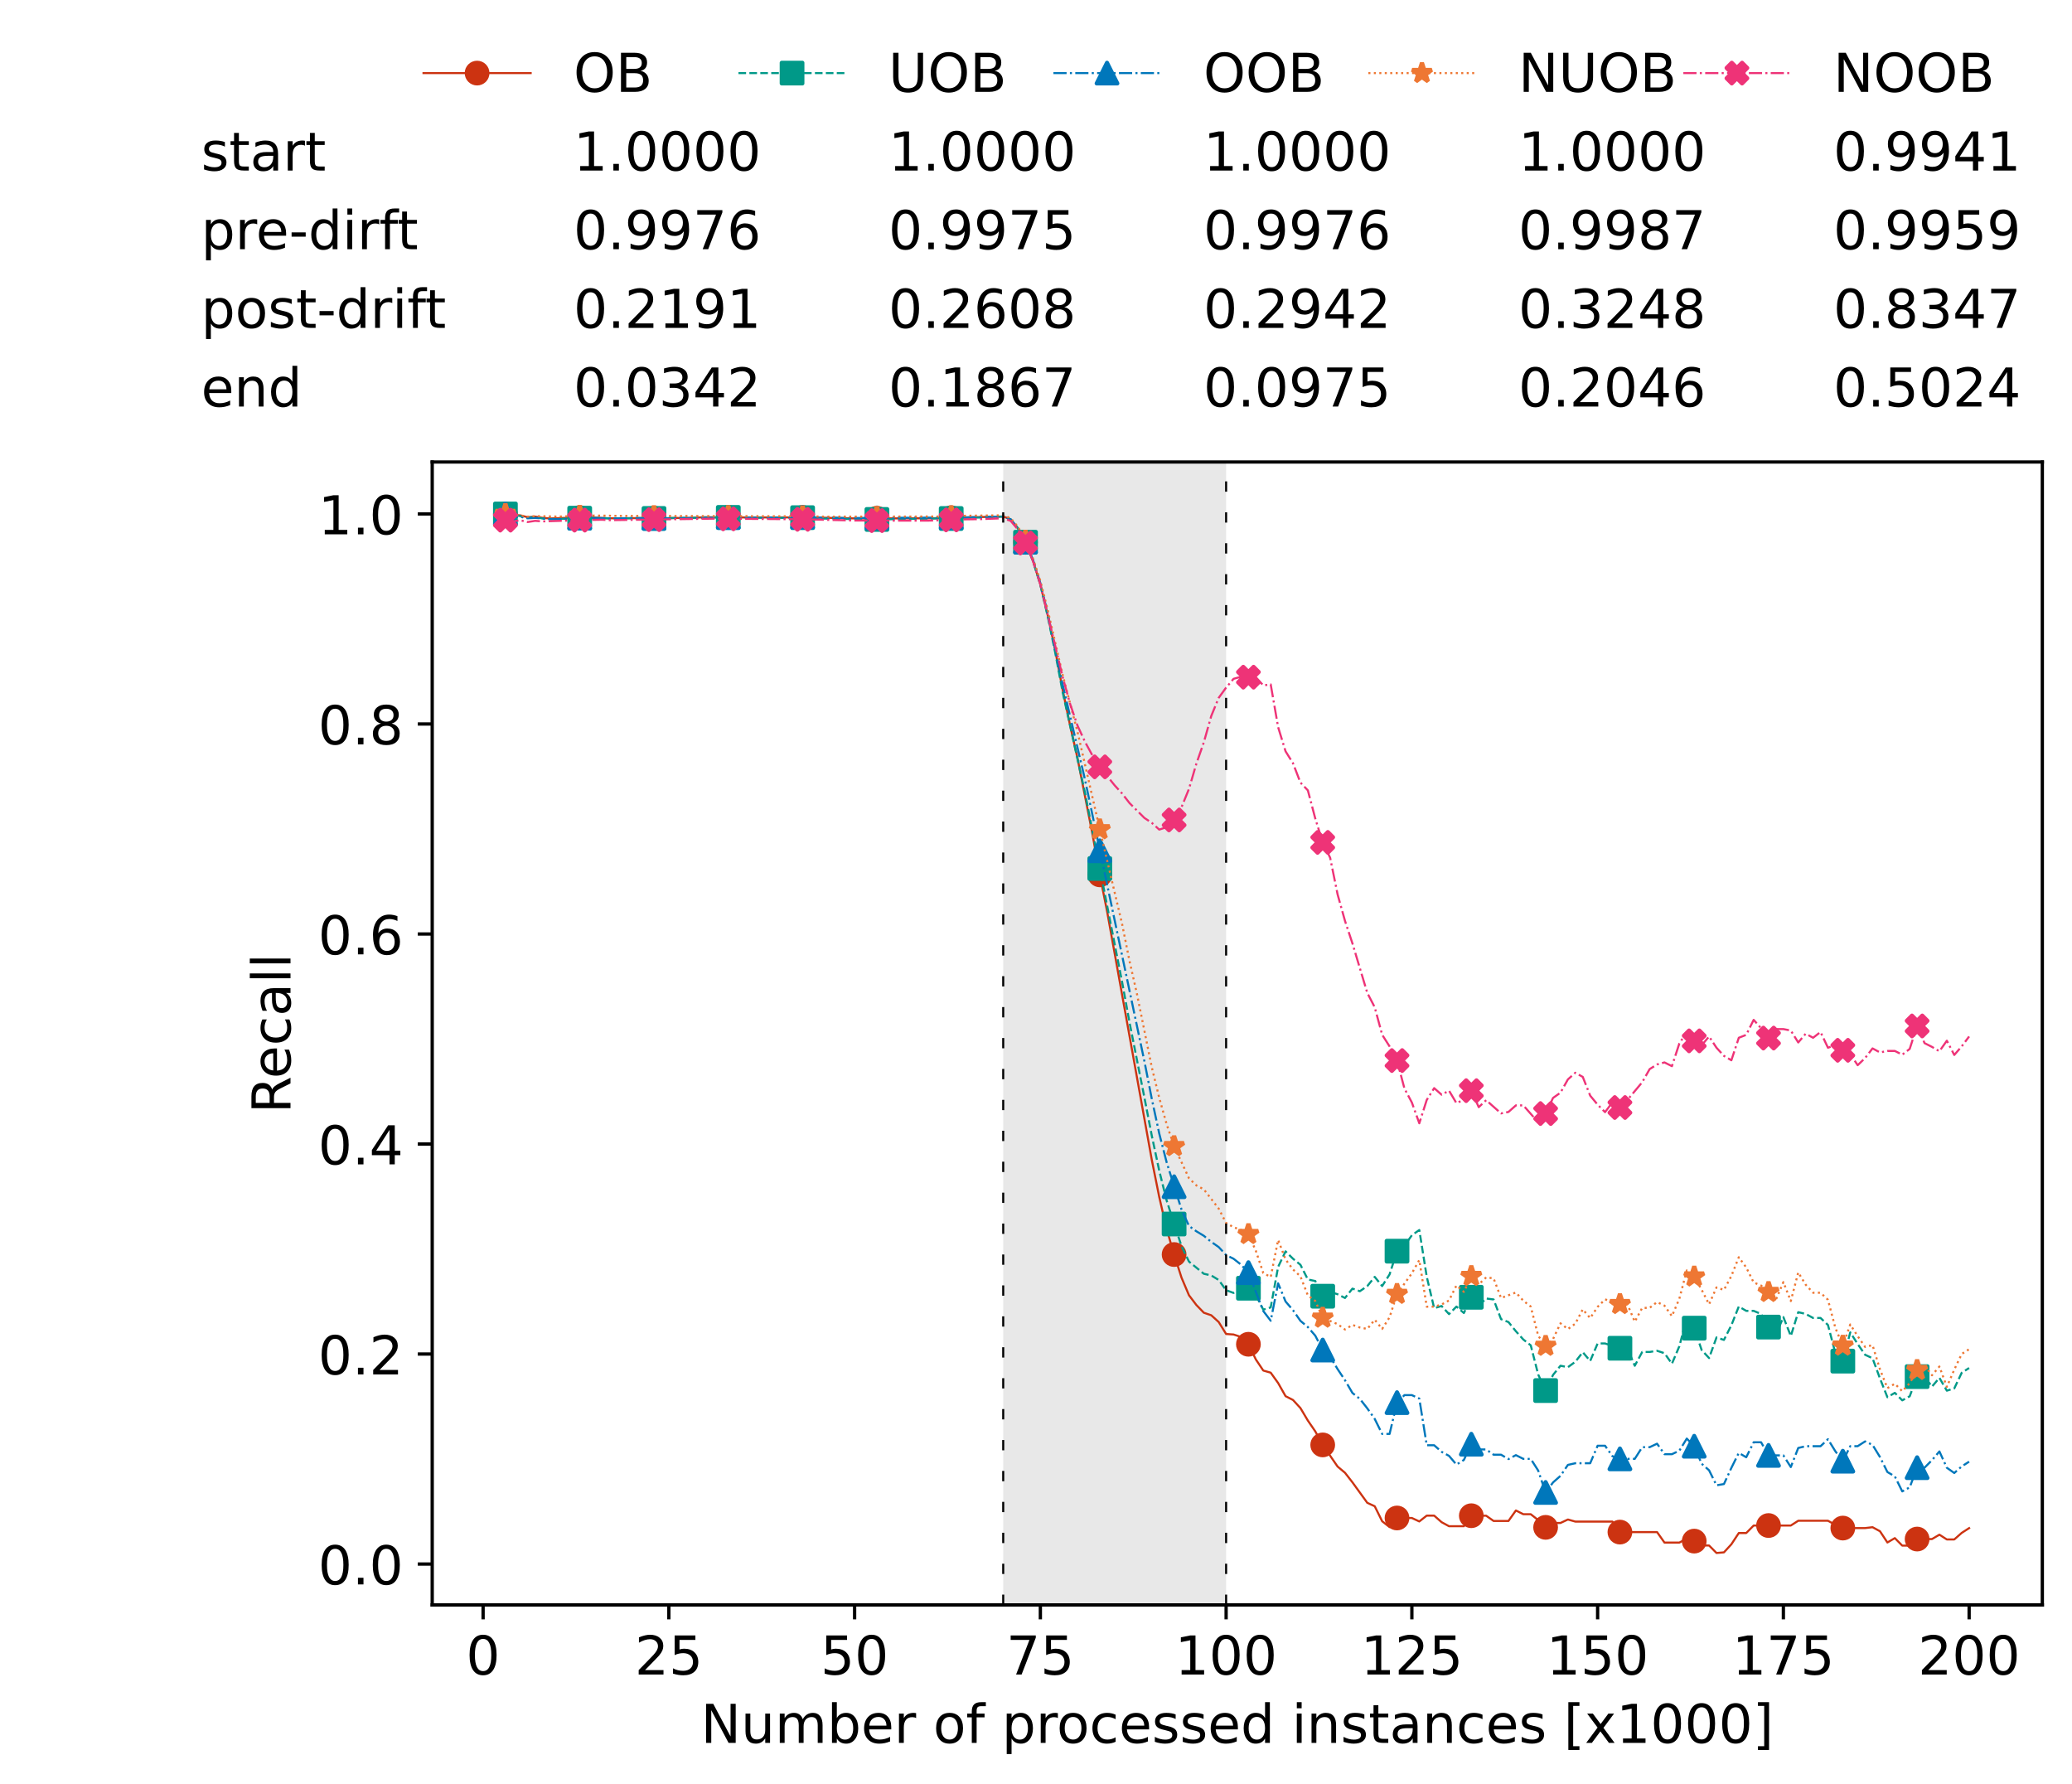 <?xml version="1.0" encoding="utf-8" standalone="no"?>
<!DOCTYPE svg PUBLIC "-//W3C//DTD SVG 1.1//EN"
  "http://www.w3.org/Graphics/SVG/1.1/DTD/svg11.dtd">
<!-- Created with matplotlib (https://matplotlib.org/) -->
<svg height="432.615pt" version="1.1" viewBox="0 0 502.65 432.615" width="502.65pt" xmlns="http://www.w3.org/2000/svg" xmlns:xlink="http://www.w3.org/1999/xlink">
 <defs>
  <style type="text/css">*{stroke-linecap:butt;stroke-linejoin:round;}</style>
 </defs>
 <g id="figure_1">
  <g id="patch_1">
   <path d="M 0 432.615 
L 502.65 432.615 
L 502.65 0 
L 0 0 
z
" style="fill:#ffffff;"/>
  </g>
  <g id="axes_1">
   <g id="patch_2">
    <path d="M 104.85 389.252 
L 495.45 389.252 
L 495.45 112.052 
L 104.85 112.052 
z
" style="fill:#ffffff;"/>
   </g>
   <g id="patch_3">
    <path clip-path="url(#p59ac4cc048)" d="M 297.446 389.252 
L 297.446 112.052 
L 243.372 112.052 
L 243.372 389.252 
z
" style="fill:#d3d3d3;opacity:0.5;"/>
   </g>
   <g id="matplotlib.axis_1">
    <g id="xtick_1">
     <g id="line2d_1">
      <defs>
       <path d="M 0 0 
L 0 3.5 
" id="mbacbd04300" style="stroke:#000000;stroke-width:0.8;"/>
      </defs>
      <g>
       <use style="stroke:#000000;stroke-width:0.8;" x="117.197" xlink:href="#mbacbd04300" y="389.252"/>
      </g>
     </g>
     <g id="text_1">
      <!-- 0 -->
      <g transform="translate(113.061 406.13)scale(0.13 -0.13)">
       <defs>
        <path d="M 31.781 66.406 
Q 24.172 66.406 20.328 58.906 
Q 16.5 51.422 16.5 36.375 
Q 16.5 21.391 20.328 13.891 
Q 24.172 6.391 31.781 6.391 
Q 39.453 6.391 43.281 13.891 
Q 47.125 21.391 47.125 36.375 
Q 47.125 51.422 43.281 58.906 
Q 39.453 66.406 31.781 66.406 
z
M 31.781 74.219 
Q 44.047 74.219 50.516 64.516 
Q 56.984 54.828 56.984 36.375 
Q 56.984 17.969 50.516 8.266 
Q 44.047 -1.422 31.781 -1.422 
Q 19.531 -1.422 13.062 8.266 
Q 6.594 17.969 6.594 36.375 
Q 6.594 54.828 13.062 64.516 
Q 19.531 74.219 31.781 74.219 
z
" id="DejaVuSans-48"/>
       </defs>
       <use xlink:href="#DejaVuSans-48"/>
      </g>
     </g>
    </g>
    <g id="xtick_2">
     <g id="line2d_2">
      <g>
       <use style="stroke:#000000;stroke-width:0.8;" x="162.259" xlink:href="#mbacbd04300" y="389.252"/>
      </g>
     </g>
     <g id="text_2">
      <!-- 25 -->
      <g transform="translate(153.988 406.13)scale(0.13 -0.13)">
       <defs>
        <path d="M 19.188 8.297 
L 53.609 8.297 
L 53.609 0 
L 7.328 0 
L 7.328 8.297 
Q 12.938 14.109 22.625 23.891 
Q 32.328 33.688 34.812 36.531 
Q 39.547 41.844 41.422 45.531 
Q 43.312 49.219 43.312 52.781 
Q 43.312 58.594 39.234 62.25 
Q 35.156 65.922 28.609 65.922 
Q 23.969 65.922 18.812 64.312 
Q 13.672 62.703 7.812 59.422 
L 7.812 69.391 
Q 13.766 71.781 18.938 73 
Q 24.125 74.219 28.422 74.219 
Q 39.75 74.219 46.484 68.547 
Q 53.219 62.891 53.219 53.422 
Q 53.219 48.922 51.531 44.891 
Q 49.859 40.875 45.406 35.406 
Q 44.188 33.984 37.641 27.219 
Q 31.109 20.453 19.188 8.297 
z
" id="DejaVuSans-50"/>
        <path d="M 10.797 72.906 
L 49.516 72.906 
L 49.516 64.594 
L 19.828 64.594 
L 19.828 46.734 
Q 21.969 47.469 24.109 47.828 
Q 26.266 48.188 28.422 48.188 
Q 40.625 48.188 47.75 41.5 
Q 54.891 34.812 54.891 23.391 
Q 54.891 11.625 47.562 5.094 
Q 40.234 -1.422 26.906 -1.422 
Q 22.312 -1.422 17.547 -0.641 
Q 12.797 0.141 7.719 1.703 
L 7.719 11.625 
Q 12.109 9.234 16.797 8.062 
Q 21.484 6.891 26.703 6.891 
Q 35.156 6.891 40.078 11.328 
Q 45.016 15.766 45.016 23.391 
Q 45.016 31 40.078 35.438 
Q 35.156 39.891 26.703 39.891 
Q 22.75 39.891 18.812 39.016 
Q 14.891 38.141 10.797 36.281 
z
" id="DejaVuSans-53"/>
       </defs>
       <use xlink:href="#DejaVuSans-50"/>
       <use x="63.623" xlink:href="#DejaVuSans-53"/>
      </g>
     </g>
    </g>
    <g id="xtick_3">
     <g id="line2d_3">
      <g>
       <use style="stroke:#000000;stroke-width:0.8;" x="207.322" xlink:href="#mbacbd04300" y="389.252"/>
      </g>
     </g>
     <g id="text_3">
      <!-- 50 -->
      <g transform="translate(199.05 406.13)scale(0.13 -0.13)">
       <use xlink:href="#DejaVuSans-53"/>
       <use x="63.623" xlink:href="#DejaVuSans-48"/>
      </g>
     </g>
    </g>
    <g id="xtick_4">
     <g id="line2d_4">
      <g>
       <use style="stroke:#000000;stroke-width:0.8;" x="252.384" xlink:href="#mbacbd04300" y="389.252"/>
      </g>
     </g>
     <g id="text_4">
      <!-- 75 -->
      <g transform="translate(244.113 406.13)scale(0.13 -0.13)">
       <defs>
        <path d="M 8.203 72.906 
L 55.078 72.906 
L 55.078 68.703 
L 28.609 0 
L 18.312 0 
L 43.219 64.594 
L 8.203 64.594 
z
" id="DejaVuSans-55"/>
       </defs>
       <use xlink:href="#DejaVuSans-55"/>
       <use x="63.623" xlink:href="#DejaVuSans-53"/>
      </g>
     </g>
    </g>
    <g id="xtick_5">
     <g id="line2d_5">
      <g>
       <use style="stroke:#000000;stroke-width:0.8;" x="297.446" xlink:href="#mbacbd04300" y="389.252"/>
      </g>
     </g>
     <g id="text_5">
      <!-- 100 -->
      <g transform="translate(285.039 406.13)scale(0.13 -0.13)">
       <defs>
        <path d="M 12.406 8.297 
L 28.516 8.297 
L 28.516 63.922 
L 10.984 60.406 
L 10.984 69.391 
L 28.422 72.906 
L 38.281 72.906 
L 38.281 8.297 
L 54.391 8.297 
L 54.391 0 
L 12.406 0 
z
" id="DejaVuSans-49"/>
       </defs>
       <use xlink:href="#DejaVuSans-49"/>
       <use x="63.623" xlink:href="#DejaVuSans-48"/>
       <use x="127.246" xlink:href="#DejaVuSans-48"/>
      </g>
     </g>
    </g>
    <g id="xtick_6">
     <g id="line2d_6">
      <g>
       <use style="stroke:#000000;stroke-width:0.8;" x="342.509" xlink:href="#mbacbd04300" y="389.252"/>
      </g>
     </g>
     <g id="text_6">
      <!-- 125 -->
      <g transform="translate(330.102 406.13)scale(0.13 -0.13)">
       <use xlink:href="#DejaVuSans-49"/>
       <use x="63.623" xlink:href="#DejaVuSans-50"/>
       <use x="127.246" xlink:href="#DejaVuSans-53"/>
      </g>
     </g>
    </g>
    <g id="xtick_7">
     <g id="line2d_7">
      <g>
       <use style="stroke:#000000;stroke-width:0.8;" x="387.571" xlink:href="#mbacbd04300" y="389.252"/>
      </g>
     </g>
     <g id="text_7">
      <!-- 150 -->
      <g transform="translate(375.164 406.13)scale(0.13 -0.13)">
       <use xlink:href="#DejaVuSans-49"/>
       <use x="63.623" xlink:href="#DejaVuSans-53"/>
       <use x="127.246" xlink:href="#DejaVuSans-48"/>
      </g>
     </g>
    </g>
    <g id="xtick_8">
     <g id="line2d_8">
      <g>
       <use style="stroke:#000000;stroke-width:0.8;" x="432.633" xlink:href="#mbacbd04300" y="389.252"/>
      </g>
     </g>
     <g id="text_8">
      <!-- 175 -->
      <g transform="translate(420.226 406.13)scale(0.13 -0.13)">
       <use xlink:href="#DejaVuSans-49"/>
       <use x="63.623" xlink:href="#DejaVuSans-55"/>
       <use x="127.246" xlink:href="#DejaVuSans-53"/>
      </g>
     </g>
    </g>
    <g id="xtick_9">
     <g id="line2d_9">
      <g>
       <use style="stroke:#000000;stroke-width:0.8;" x="477.695" xlink:href="#mbacbd04300" y="389.252"/>
      </g>
     </g>
     <g id="text_9">
      <!-- 200 -->
      <g transform="translate(465.289 406.13)scale(0.13 -0.13)">
       <use xlink:href="#DejaVuSans-50"/>
       <use x="63.623" xlink:href="#DejaVuSans-48"/>
       <use x="127.246" xlink:href="#DejaVuSans-48"/>
      </g>
     </g>
    </g>
    <g id="text_10">
     <!-- Number of processed instances [x1000] -->
     <g transform="translate(170.025 422.711)scale(0.13 -0.13)">
      <defs>
       <path d="M 9.812 72.906 
L 23.094 72.906 
L 55.422 11.922 
L 55.422 72.906 
L 64.984 72.906 
L 64.984 0 
L 51.703 0 
L 19.391 60.984 
L 19.391 0 
L 9.812 0 
z
" id="DejaVuSans-78"/>
       <path d="M 8.5 21.578 
L 8.5 54.688 
L 17.484 54.688 
L 17.484 21.922 
Q 17.484 14.156 20.5 10.266 
Q 23.531 6.391 29.594 6.391 
Q 36.859 6.391 41.078 11.031 
Q 45.312 15.672 45.312 23.688 
L 45.312 54.688 
L 54.297 54.688 
L 54.297 0 
L 45.312 0 
L 45.312 8.406 
Q 42.047 3.422 37.719 1 
Q 33.406 -1.422 27.688 -1.422 
Q 18.266 -1.422 13.375 4.438 
Q 8.5 10.297 8.5 21.578 
z
M 31.109 56 
z
" id="DejaVuSans-117"/>
       <path d="M 52 44.188 
Q 55.375 50.25 60.062 53.125 
Q 64.75 56 71.094 56 
Q 79.641 56 84.281 50.016 
Q 88.922 44.047 88.922 33.016 
L 88.922 0 
L 79.891 0 
L 79.891 32.719 
Q 79.891 40.578 77.094 44.375 
Q 74.312 48.188 68.609 48.188 
Q 61.625 48.188 57.562 43.547 
Q 53.516 38.922 53.516 30.906 
L 53.516 0 
L 44.484 0 
L 44.484 32.719 
Q 44.484 40.625 41.703 44.406 
Q 38.922 48.188 33.109 48.188 
Q 26.219 48.188 22.156 43.531 
Q 18.109 38.875 18.109 30.906 
L 18.109 0 
L 9.078 0 
L 9.078 54.688 
L 18.109 54.688 
L 18.109 46.188 
Q 21.188 51.219 25.484 53.609 
Q 29.781 56 35.688 56 
Q 41.656 56 45.828 52.969 
Q 50 49.953 52 44.188 
z
" id="DejaVuSans-109"/>
       <path d="M 48.688 27.297 
Q 48.688 37.203 44.609 42.844 
Q 40.531 48.484 33.406 48.484 
Q 26.266 48.484 22.188 42.844 
Q 18.109 37.203 18.109 27.297 
Q 18.109 17.391 22.188 11.75 
Q 26.266 6.109 33.406 6.109 
Q 40.531 6.109 44.609 11.75 
Q 48.688 17.391 48.688 27.297 
z
M 18.109 46.391 
Q 20.953 51.266 25.266 53.625 
Q 29.594 56 35.594 56 
Q 45.562 56 51.781 48.094 
Q 58.016 40.188 58.016 27.297 
Q 58.016 14.406 51.781 6.484 
Q 45.562 -1.422 35.594 -1.422 
Q 29.594 -1.422 25.266 0.953 
Q 20.953 3.328 18.109 8.203 
L 18.109 0 
L 9.078 0 
L 9.078 75.984 
L 18.109 75.984 
z
" id="DejaVuSans-98"/>
       <path d="M 56.203 29.594 
L 56.203 25.203 
L 14.891 25.203 
Q 15.484 15.922 20.484 11.062 
Q 25.484 6.203 34.422 6.203 
Q 39.594 6.203 44.453 7.469 
Q 49.312 8.734 54.109 11.281 
L 54.109 2.781 
Q 49.266 0.734 44.188 -0.344 
Q 39.109 -1.422 33.891 -1.422 
Q 20.797 -1.422 13.156 6.188 
Q 5.516 13.812 5.516 26.812 
Q 5.516 40.234 12.766 48.109 
Q 20.016 56 32.328 56 
Q 43.359 56 49.781 48.891 
Q 56.203 41.797 56.203 29.594 
z
M 47.219 32.234 
Q 47.125 39.594 43.094 43.984 
Q 39.062 48.391 32.422 48.391 
Q 24.906 48.391 20.391 44.141 
Q 15.875 39.891 15.188 32.172 
z
" id="DejaVuSans-101"/>
       <path d="M 41.109 46.297 
Q 39.594 47.172 37.812 47.578 
Q 36.031 48 33.891 48 
Q 26.266 48 22.188 43.047 
Q 18.109 38.094 18.109 28.812 
L 18.109 0 
L 9.078 0 
L 9.078 54.688 
L 18.109 54.688 
L 18.109 46.188 
Q 20.953 51.172 25.484 53.578 
Q 30.031 56 36.531 56 
Q 37.453 56 38.578 55.875 
Q 39.703 55.766 41.062 55.516 
z
" id="DejaVuSans-114"/>
       <path id="DejaVuSans-32"/>
       <path d="M 30.609 48.391 
Q 23.391 48.391 19.188 42.75 
Q 14.984 37.109 14.984 27.297 
Q 14.984 17.484 19.156 11.844 
Q 23.344 6.203 30.609 6.203 
Q 37.797 6.203 41.984 11.859 
Q 46.188 17.531 46.188 27.297 
Q 46.188 37.016 41.984 42.703 
Q 37.797 48.391 30.609 48.391 
z
M 30.609 56 
Q 42.328 56 49.016 48.375 
Q 55.719 40.766 55.719 27.297 
Q 55.719 13.875 49.016 6.219 
Q 42.328 -1.422 30.609 -1.422 
Q 18.844 -1.422 12.172 6.219 
Q 5.516 13.875 5.516 27.297 
Q 5.516 40.766 12.172 48.375 
Q 18.844 56 30.609 56 
z
" id="DejaVuSans-111"/>
       <path d="M 37.109 75.984 
L 37.109 68.5 
L 28.516 68.5 
Q 23.688 68.5 21.797 66.547 
Q 19.922 64.594 19.922 59.516 
L 19.922 54.688 
L 34.719 54.688 
L 34.719 47.703 
L 19.922 47.703 
L 19.922 0 
L 10.891 0 
L 10.891 47.703 
L 2.297 47.703 
L 2.297 54.688 
L 10.891 54.688 
L 10.891 58.5 
Q 10.891 67.625 15.141 71.797 
Q 19.391 75.984 28.609 75.984 
z
" id="DejaVuSans-102"/>
       <path d="M 18.109 8.203 
L 18.109 -20.797 
L 9.078 -20.797 
L 9.078 54.688 
L 18.109 54.688 
L 18.109 46.391 
Q 20.953 51.266 25.266 53.625 
Q 29.594 56 35.594 56 
Q 45.562 56 51.781 48.094 
Q 58.016 40.188 58.016 27.297 
Q 58.016 14.406 51.781 6.484 
Q 45.562 -1.422 35.594 -1.422 
Q 29.594 -1.422 25.266 0.953 
Q 20.953 3.328 18.109 8.203 
z
M 48.688 27.297 
Q 48.688 37.203 44.609 42.844 
Q 40.531 48.484 33.406 48.484 
Q 26.266 48.484 22.188 42.844 
Q 18.109 37.203 18.109 27.297 
Q 18.109 17.391 22.188 11.75 
Q 26.266 6.109 33.406 6.109 
Q 40.531 6.109 44.609 11.75 
Q 48.688 17.391 48.688 27.297 
z
" id="DejaVuSans-112"/>
       <path d="M 48.781 52.594 
L 48.781 44.188 
Q 44.969 46.297 41.141 47.344 
Q 37.312 48.391 33.406 48.391 
Q 24.656 48.391 19.812 42.844 
Q 14.984 37.312 14.984 27.297 
Q 14.984 17.281 19.812 11.734 
Q 24.656 6.203 33.406 6.203 
Q 37.312 6.203 41.141 7.25 
Q 44.969 8.297 48.781 10.406 
L 48.781 2.094 
Q 45.016 0.344 40.984 -0.531 
Q 36.969 -1.422 32.422 -1.422 
Q 20.062 -1.422 12.781 6.344 
Q 5.516 14.109 5.516 27.297 
Q 5.516 40.672 12.859 48.328 
Q 20.219 56 33.016 56 
Q 37.156 56 41.109 55.141 
Q 45.062 54.297 48.781 52.594 
z
" id="DejaVuSans-99"/>
       <path d="M 44.281 53.078 
L 44.281 44.578 
Q 40.484 46.531 36.375 47.5 
Q 32.281 48.484 27.875 48.484 
Q 21.188 48.484 17.844 46.438 
Q 14.5 44.391 14.5 40.281 
Q 14.5 37.156 16.891 35.375 
Q 19.281 33.594 26.516 31.984 
L 29.594 31.297 
Q 39.156 29.25 43.188 25.516 
Q 47.219 21.781 47.219 15.094 
Q 47.219 7.469 41.188 3.016 
Q 35.156 -1.422 24.609 -1.422 
Q 20.219 -1.422 15.453 -0.562 
Q 10.688 0.297 5.422 2 
L 5.422 11.281 
Q 10.406 8.688 15.234 7.391 
Q 20.062 6.109 24.812 6.109 
Q 31.156 6.109 34.562 8.281 
Q 37.984 10.453 37.984 14.406 
Q 37.984 18.062 35.516 20.016 
Q 33.062 21.969 24.703 23.781 
L 21.578 24.516 
Q 13.234 26.266 9.516 29.906 
Q 5.812 33.547 5.812 39.891 
Q 5.812 47.609 11.281 51.797 
Q 16.75 56 26.812 56 
Q 31.781 56 36.172 55.266 
Q 40.578 54.547 44.281 53.078 
z
" id="DejaVuSans-115"/>
       <path d="M 45.406 46.391 
L 45.406 75.984 
L 54.391 75.984 
L 54.391 0 
L 45.406 0 
L 45.406 8.203 
Q 42.578 3.328 38.25 0.953 
Q 33.938 -1.422 27.875 -1.422 
Q 17.969 -1.422 11.734 6.484 
Q 5.516 14.406 5.516 27.297 
Q 5.516 40.188 11.734 48.094 
Q 17.969 56 27.875 56 
Q 33.938 56 38.25 53.625 
Q 42.578 51.266 45.406 46.391 
z
M 14.797 27.297 
Q 14.797 17.391 18.875 11.75 
Q 22.953 6.109 30.078 6.109 
Q 37.203 6.109 41.297 11.75 
Q 45.406 17.391 45.406 27.297 
Q 45.406 37.203 41.297 42.844 
Q 37.203 48.484 30.078 48.484 
Q 22.953 48.484 18.875 42.844 
Q 14.797 37.203 14.797 27.297 
z
" id="DejaVuSans-100"/>
       <path d="M 9.422 54.688 
L 18.406 54.688 
L 18.406 0 
L 9.422 0 
z
M 9.422 75.984 
L 18.406 75.984 
L 18.406 64.594 
L 9.422 64.594 
z
" id="DejaVuSans-105"/>
       <path d="M 54.891 33.016 
L 54.891 0 
L 45.906 0 
L 45.906 32.719 
Q 45.906 40.484 42.875 44.328 
Q 39.844 48.188 33.797 48.188 
Q 26.516 48.188 22.312 43.547 
Q 18.109 38.922 18.109 30.906 
L 18.109 0 
L 9.078 0 
L 9.078 54.688 
L 18.109 54.688 
L 18.109 46.188 
Q 21.344 51.125 25.703 53.562 
Q 30.078 56 35.797 56 
Q 45.219 56 50.047 50.172 
Q 54.891 44.344 54.891 33.016 
z
" id="DejaVuSans-110"/>
       <path d="M 18.312 70.219 
L 18.312 54.688 
L 36.812 54.688 
L 36.812 47.703 
L 18.312 47.703 
L 18.312 18.016 
Q 18.312 11.328 20.141 9.422 
Q 21.969 7.516 27.594 7.516 
L 36.812 7.516 
L 36.812 0 
L 27.594 0 
Q 17.188 0 13.234 3.875 
Q 9.281 7.766 9.281 18.016 
L 9.281 47.703 
L 2.688 47.703 
L 2.688 54.688 
L 9.281 54.688 
L 9.281 70.219 
z
" id="DejaVuSans-116"/>
       <path d="M 34.281 27.484 
Q 23.391 27.484 19.188 25 
Q 14.984 22.516 14.984 16.5 
Q 14.984 11.719 18.141 8.906 
Q 21.297 6.109 26.703 6.109 
Q 34.188 6.109 38.703 11.406 
Q 43.219 16.703 43.219 25.484 
L 43.219 27.484 
z
M 52.203 31.203 
L 52.203 0 
L 43.219 0 
L 43.219 8.297 
Q 40.141 3.328 35.547 0.953 
Q 30.953 -1.422 24.312 -1.422 
Q 15.922 -1.422 10.953 3.297 
Q 6 8.016 6 15.922 
Q 6 25.141 12.172 29.828 
Q 18.359 34.516 30.609 34.516 
L 43.219 34.516 
L 43.219 35.406 
Q 43.219 41.609 39.141 45 
Q 35.062 48.391 27.688 48.391 
Q 23 48.391 18.547 47.266 
Q 14.109 46.141 10.016 43.891 
L 10.016 52.203 
Q 14.938 54.109 19.578 55.047 
Q 24.219 56 28.609 56 
Q 40.484 56 46.344 49.844 
Q 52.203 43.703 52.203 31.203 
z
" id="DejaVuSans-97"/>
       <path d="M 8.594 75.984 
L 29.297 75.984 
L 29.297 69 
L 17.578 69 
L 17.578 -6.203 
L 29.297 -6.203 
L 29.297 -13.188 
L 8.594 -13.188 
z
" id="DejaVuSans-91"/>
       <path d="M 54.891 54.688 
L 35.109 28.078 
L 55.906 0 
L 45.312 0 
L 29.391 21.484 
L 13.484 0 
L 2.875 0 
L 24.125 28.609 
L 4.688 54.688 
L 15.281 54.688 
L 29.781 35.203 
L 44.281 54.688 
z
" id="DejaVuSans-120"/>
       <path d="M 30.422 75.984 
L 30.422 -13.188 
L 9.719 -13.188 
L 9.719 -6.203 
L 21.391 -6.203 
L 21.391 69 
L 9.719 69 
L 9.719 75.984 
z
" id="DejaVuSans-93"/>
      </defs>
      <use xlink:href="#DejaVuSans-78"/>
      <use x="74.805" xlink:href="#DejaVuSans-117"/>
      <use x="138.184" xlink:href="#DejaVuSans-109"/>
      <use x="235.596" xlink:href="#DejaVuSans-98"/>
      <use x="299.072" xlink:href="#DejaVuSans-101"/>
      <use x="360.596" xlink:href="#DejaVuSans-114"/>
      <use x="401.709" xlink:href="#DejaVuSans-32"/>
      <use x="433.496" xlink:href="#DejaVuSans-111"/>
      <use x="494.678" xlink:href="#DejaVuSans-102"/>
      <use x="529.883" xlink:href="#DejaVuSans-32"/>
      <use x="561.67" xlink:href="#DejaVuSans-112"/>
      <use x="625.146" xlink:href="#DejaVuSans-114"/>
      <use x="664.01" xlink:href="#DejaVuSans-111"/>
      <use x="725.191" xlink:href="#DejaVuSans-99"/>
      <use x="780.172" xlink:href="#DejaVuSans-101"/>
      <use x="841.695" xlink:href="#DejaVuSans-115"/>
      <use x="893.795" xlink:href="#DejaVuSans-115"/>
      <use x="945.895" xlink:href="#DejaVuSans-101"/>
      <use x="1007.418" xlink:href="#DejaVuSans-100"/>
      <use x="1070.895" xlink:href="#DejaVuSans-32"/>
      <use x="1102.682" xlink:href="#DejaVuSans-105"/>
      <use x="1130.465" xlink:href="#DejaVuSans-110"/>
      <use x="1193.844" xlink:href="#DejaVuSans-115"/>
      <use x="1245.943" xlink:href="#DejaVuSans-116"/>
      <use x="1285.152" xlink:href="#DejaVuSans-97"/>
      <use x="1346.432" xlink:href="#DejaVuSans-110"/>
      <use x="1409.811" xlink:href="#DejaVuSans-99"/>
      <use x="1464.791" xlink:href="#DejaVuSans-101"/>
      <use x="1526.314" xlink:href="#DejaVuSans-115"/>
      <use x="1578.414" xlink:href="#DejaVuSans-32"/>
      <use x="1610.201" xlink:href="#DejaVuSans-91"/>
      <use x="1649.215" xlink:href="#DejaVuSans-120"/>
      <use x="1708.395" xlink:href="#DejaVuSans-49"/>
      <use x="1772.018" xlink:href="#DejaVuSans-48"/>
      <use x="1835.641" xlink:href="#DejaVuSans-48"/>
      <use x="1899.264" xlink:href="#DejaVuSans-48"/>
      <use x="1962.887" xlink:href="#DejaVuSans-93"/>
     </g>
    </g>
   </g>
   <g id="matplotlib.axis_2">
    <g id="ytick_1">
     <g id="line2d_10">
      <defs>
       <path d="M 0 0 
L -3.5 0 
" id="maf14fac42a" style="stroke:#000000;stroke-width:0.8;"/>
      </defs>
      <g>
       <use style="stroke:#000000;stroke-width:0.8;" x="104.85" xlink:href="#maf14fac42a" y="379.337"/>
      </g>
     </g>
     <g id="text_11">
      <!-- 0.0 -->
      <g transform="translate(77.176 384.276)scale(0.13 -0.13)">
       <defs>
        <path d="M 10.688 12.406 
L 21 12.406 
L 21 0 
L 10.688 0 
z
" id="DejaVuSans-46"/>
       </defs>
       <use xlink:href="#DejaVuSans-48"/>
       <use x="63.623" xlink:href="#DejaVuSans-46"/>
       <use x="95.41" xlink:href="#DejaVuSans-48"/>
      </g>
     </g>
    </g>
    <g id="ytick_2">
     <g id="line2d_11">
      <g>
       <use style="stroke:#000000;stroke-width:0.8;" x="104.85" xlink:href="#maf14fac42a" y="328.4"/>
      </g>
     </g>
     <g id="text_12">
      <!-- 0.2 -->
      <g transform="translate(77.176 333.339)scale(0.13 -0.13)">
       <use xlink:href="#DejaVuSans-48"/>
       <use x="63.623" xlink:href="#DejaVuSans-46"/>
       <use x="95.41" xlink:href="#DejaVuSans-50"/>
      </g>
     </g>
    </g>
    <g id="ytick_3">
     <g id="line2d_12">
      <g>
       <use style="stroke:#000000;stroke-width:0.8;" x="104.85" xlink:href="#maf14fac42a" y="277.463"/>
      </g>
     </g>
     <g id="text_13">
      <!-- 0.4 -->
      <g transform="translate(77.176 282.402)scale(0.13 -0.13)">
       <defs>
        <path d="M 37.797 64.312 
L 12.891 25.391 
L 37.797 25.391 
z
M 35.203 72.906 
L 47.609 72.906 
L 47.609 25.391 
L 58.016 25.391 
L 58.016 17.188 
L 47.609 17.188 
L 47.609 0 
L 37.797 0 
L 37.797 17.188 
L 4.891 17.188 
L 4.891 26.703 
z
" id="DejaVuSans-52"/>
       </defs>
       <use xlink:href="#DejaVuSans-48"/>
       <use x="63.623" xlink:href="#DejaVuSans-46"/>
       <use x="95.41" xlink:href="#DejaVuSans-52"/>
      </g>
     </g>
    </g>
    <g id="ytick_4">
     <g id="line2d_13">
      <g>
       <use style="stroke:#000000;stroke-width:0.8;" x="104.85" xlink:href="#maf14fac42a" y="226.526"/>
      </g>
     </g>
     <g id="text_14">
      <!-- 0.6 -->
      <g transform="translate(77.176 231.465)scale(0.13 -0.13)">
       <defs>
        <path d="M 33.016 40.375 
Q 26.375 40.375 22.484 35.828 
Q 18.609 31.297 18.609 23.391 
Q 18.609 15.531 22.484 10.953 
Q 26.375 6.391 33.016 6.391 
Q 39.656 6.391 43.531 10.953 
Q 47.406 15.531 47.406 23.391 
Q 47.406 31.297 43.531 35.828 
Q 39.656 40.375 33.016 40.375 
z
M 52.594 71.297 
L 52.594 62.312 
Q 48.875 64.062 45.094 64.984 
Q 41.312 65.922 37.594 65.922 
Q 27.828 65.922 22.672 59.328 
Q 17.531 52.734 16.797 39.406 
Q 19.672 43.656 24.016 45.922 
Q 28.375 48.188 33.594 48.188 
Q 44.578 48.188 50.953 41.516 
Q 57.328 34.859 57.328 23.391 
Q 57.328 12.156 50.688 5.359 
Q 44.047 -1.422 33.016 -1.422 
Q 20.359 -1.422 13.672 8.266 
Q 6.984 17.969 6.984 36.375 
Q 6.984 53.656 15.188 63.938 
Q 23.391 74.219 37.203 74.219 
Q 40.922 74.219 44.703 73.484 
Q 48.484 72.75 52.594 71.297 
z
" id="DejaVuSans-54"/>
       </defs>
       <use xlink:href="#DejaVuSans-48"/>
       <use x="63.623" xlink:href="#DejaVuSans-46"/>
       <use x="95.41" xlink:href="#DejaVuSans-54"/>
      </g>
     </g>
    </g>
    <g id="ytick_5">
     <g id="line2d_14">
      <g>
       <use style="stroke:#000000;stroke-width:0.8;" x="104.85" xlink:href="#maf14fac42a" y="175.589"/>
      </g>
     </g>
     <g id="text_15">
      <!-- 0.8 -->
      <g transform="translate(77.176 180.528)scale(0.13 -0.13)">
       <defs>
        <path d="M 31.781 34.625 
Q 24.75 34.625 20.719 30.859 
Q 16.703 27.094 16.703 20.516 
Q 16.703 13.922 20.719 10.156 
Q 24.75 6.391 31.781 6.391 
Q 38.812 6.391 42.859 10.172 
Q 46.922 13.969 46.922 20.516 
Q 46.922 27.094 42.891 30.859 
Q 38.875 34.625 31.781 34.625 
z
M 21.922 38.812 
Q 15.578 40.375 12.031 44.719 
Q 8.5 49.078 8.5 55.328 
Q 8.5 64.062 14.719 69.141 
Q 20.953 74.219 31.781 74.219 
Q 42.672 74.219 48.875 69.141 
Q 55.078 64.062 55.078 55.328 
Q 55.078 49.078 51.531 44.719 
Q 48 40.375 41.703 38.812 
Q 48.828 37.156 52.797 32.312 
Q 56.781 27.484 56.781 20.516 
Q 56.781 9.906 50.312 4.234 
Q 43.844 -1.422 31.781 -1.422 
Q 19.734 -1.422 13.25 4.234 
Q 6.781 9.906 6.781 20.516 
Q 6.781 27.484 10.781 32.312 
Q 14.797 37.156 21.922 38.812 
z
M 18.312 54.391 
Q 18.312 48.734 21.844 45.562 
Q 25.391 42.391 31.781 42.391 
Q 38.141 42.391 41.719 45.562 
Q 45.312 48.734 45.312 54.391 
Q 45.312 60.062 41.719 63.234 
Q 38.141 66.406 31.781 66.406 
Q 25.391 66.406 21.844 63.234 
Q 18.312 60.062 18.312 54.391 
z
" id="DejaVuSans-56"/>
       </defs>
       <use xlink:href="#DejaVuSans-48"/>
       <use x="63.623" xlink:href="#DejaVuSans-46"/>
       <use x="95.41" xlink:href="#DejaVuSans-56"/>
      </g>
     </g>
    </g>
    <g id="ytick_6">
     <g id="line2d_15">
      <g>
       <use style="stroke:#000000;stroke-width:0.8;" x="104.85" xlink:href="#maf14fac42a" y="124.652"/>
      </g>
     </g>
     <g id="text_16">
      <!-- 1.0 -->
      <g transform="translate(77.176 129.591)scale(0.13 -0.13)">
       <use xlink:href="#DejaVuSans-49"/>
       <use x="63.623" xlink:href="#DejaVuSans-46"/>
       <use x="95.41" xlink:href="#DejaVuSans-48"/>
      </g>
     </g>
    </g>
    <g id="text_17">
     <!-- Recall -->
     <g transform="translate(70.472 270.044)rotate(-90)scale(0.13 -0.13)">
      <defs>
       <path d="M 44.391 34.188 
Q 47.562 33.109 50.562 29.594 
Q 53.562 26.078 56.594 19.922 
L 66.609 0 
L 56 0 
L 46.688 18.703 
Q 43.062 26.031 39.672 28.422 
Q 36.281 30.812 30.422 30.812 
L 19.672 30.812 
L 19.672 0 
L 9.812 0 
L 9.812 72.906 
L 32.078 72.906 
Q 44.578 72.906 50.734 67.672 
Q 56.891 62.453 56.891 51.906 
Q 56.891 45.016 53.688 40.469 
Q 50.484 35.938 44.391 34.188 
z
M 19.672 64.797 
L 19.672 38.922 
L 32.078 38.922 
Q 39.203 38.922 42.844 42.219 
Q 46.484 45.516 46.484 51.906 
Q 46.484 58.297 42.844 61.547 
Q 39.203 64.797 32.078 64.797 
z
" id="DejaVuSans-82"/>
       <path d="M 9.422 75.984 
L 18.406 75.984 
L 18.406 0 
L 9.422 0 
z
" id="DejaVuSans-108"/>
      </defs>
      <use xlink:href="#DejaVuSans-82"/>
      <use x="64.982" xlink:href="#DejaVuSans-101"/>
      <use x="126.506" xlink:href="#DejaVuSans-99"/>
      <use x="181.486" xlink:href="#DejaVuSans-97"/>
      <use x="242.766" xlink:href="#DejaVuSans-108"/>
      <use x="270.549" xlink:href="#DejaVuSans-108"/>
     </g>
    </g>
   </g>
   <g id="line2d_16"/>
   <g id="line2d_17"/>
   <g id="line2d_18"/>
   <g id="line2d_19"/>
   <g id="line2d_20"/>
   <g id="line2d_21">
    <path clip-path="url(#p59ac4cc048)" d="M 122.605 124.652 
L 124.407 124.914 
L 126.21 124.995 
L 128.012 125.445 
L 129.815 125.286 
L 131.617 125.594 
L 133.419 125.748 
L 137.024 125.612 
L 144.234 125.523 
L 147.839 125.711 
L 156.852 125.645 
L 162.259 125.695 
L 164.062 125.613 
L 165.864 125.663 
L 171.272 125.44 
L 176.679 125.488 
L 196.507 125.499 
L 207.322 125.731 
L 214.532 125.734 
L 228.952 125.68 
L 232.557 125.529 
L 243.372 125.269 
L 245.174 125.956 
L 246.976 128.197 
L 248.779 131.529 
L 250.581 135.949 
L 252.384 141.742 
L 254.186 149.288 
L 255.989 157.718 
L 257.791 167.337 
L 259.594 175.934 
L 261.396 183.917 
L 265.001 202.202 
L 266.804 212.182 
L 268.606 221.238 
L 279.421 281.336 
L 281.224 290.325 
L 283.026 298.146 
L 284.829 304.265 
L 286.631 309.879 
L 288.434 314.143 
L 290.236 316.519 
L 292.039 318.38 
L 293.841 318.998 
L 295.644 320.633 
L 297.446 323.54 
L 299.249 323.663 
L 301.051 324.255 
L 302.854 326.03 
L 304.656 329.708 
L 306.459 332.4 
L 308.261 332.921 
L 310.064 335.435 
L 311.866 338.618 
L 313.669 339.542 
L 315.471 341.501 
L 317.274 344.533 
L 319.076 347.158 
L 320.879 350.441 
L 324.484 355.688 
L 326.286 357.2 
L 328.089 359.516 
L 331.694 364.489 
L 333.496 365.316 
L 335.299 368.954 
L 337.101 370.369 
L 338.904 368.165 
L 342.509 368.165 
L 344.311 369.004 
L 346.114 367.59 
L 347.916 367.59 
L 349.719 369.181 
L 351.521 370.161 
L 355.126 370.161 
L 356.928 367.614 
L 360.533 367.614 
L 362.336 368.887 
L 365.941 368.887 
L 367.743 366.341 
L 369.546 367.25 
L 371.348 367.25 
L 373.151 368.665 
L 374.953 370.434 
L 376.756 369.373 
L 378.558 369.373 
L 380.361 368.533 
L 382.163 369.038 
L 391.176 369.038 
L 392.978 371.585 
L 401.991 371.585 
L 403.793 374.132 
L 407.398 374.132 
L 409.201 373.152 
L 411.003 373.771 
L 412.806 374.833 
L 414.608 374.833 
L 416.411 376.652 
L 418.213 376.5 
L 420.016 374.541 
L 421.818 371.812 
L 423.621 371.812 
L 425.423 369.993 
L 434.436 369.993 
L 436.238 368.835 
L 443.448 368.835 
L 445.251 369.815 
L 447.053 370.611 
L 452.461 370.611 
L 454.263 370.399 
L 456.066 371.378 
L 457.868 374.107 
L 459.671 373.046 
L 461.473 374.865 
L 463.276 374.865 
L 465.078 373.273 
L 468.683 373.273 
L 470.485 372.212 
L 472.288 373.37 
L 474.09 373.37 
L 475.893 371.778 
L 477.695 370.62 
L 477.695 370.62 
" style="fill:none;stroke:#cc3311;stroke-linecap:square;stroke-width:0.5;"/>
    <defs>
     <path d="M 0 2.5 
C 0.663 2.5 1.299 2.237 1.768 1.768 
C 2.237 1.299 2.5 0.663 2.5 0 
C 2.5 -0.663 2.237 -1.299 1.768 -1.768 
C 1.299 -2.237 0.663 -2.5 0 -2.5 
C -0.663 -2.5 -1.299 -2.237 -1.768 -1.768 
C -2.237 -1.299 -2.5 -0.663 -2.5 0 
C -2.5 0.663 -2.237 1.299 -1.768 1.768 
C -1.299 2.237 -0.663 2.5 0 2.5 
z
" id="m6cbe7df76a" style="stroke:#cc3311;"/>
    </defs>
    <g clip-path="url(#p59ac4cc048)">
     <use style="fill:#cc3311;stroke:#cc3311;" x="122.605" xlink:href="#m6cbe7df76a" y="124.652"/>
     <use style="fill:#cc3311;stroke:#cc3311;" x="140.629" xlink:href="#m6cbe7df76a" y="125.534"/>
     <use style="fill:#cc3311;stroke:#cc3311;" x="158.654" xlink:href="#m6cbe7df76a" y="125.671"/>
     <use style="fill:#cc3311;stroke:#cc3311;" x="176.679" xlink:href="#m6cbe7df76a" y="125.488"/>
     <use style="fill:#cc3311;stroke:#cc3311;" x="194.704" xlink:href="#m6cbe7df76a" y="125.498"/>
     <use style="fill:#cc3311;stroke:#cc3311;" x="212.729" xlink:href="#m6cbe7df76a" y="125.704"/>
     <use style="fill:#cc3311;stroke:#cc3311;" x="230.754" xlink:href="#m6cbe7df76a" y="125.58"/>
     <use style="fill:#cc3311;stroke:#cc3311;" x="248.779" xlink:href="#m6cbe7df76a" y="131.529"/>
     <use style="fill:#cc3311;stroke:#cc3311;" x="266.804" xlink:href="#m6cbe7df76a" y="212.182"/>
     <use style="fill:#cc3311;stroke:#cc3311;" x="284.829" xlink:href="#m6cbe7df76a" y="304.265"/>
     <use style="fill:#cc3311;stroke:#cc3311;" x="302.854" xlink:href="#m6cbe7df76a" y="326.03"/>
     <use style="fill:#cc3311;stroke:#cc3311;" x="320.879" xlink:href="#m6cbe7df76a" y="350.441"/>
     <use style="fill:#cc3311;stroke:#cc3311;" x="338.904" xlink:href="#m6cbe7df76a" y="368.165"/>
     <use style="fill:#cc3311;stroke:#cc3311;" x="356.928" xlink:href="#m6cbe7df76a" y="367.614"/>
     <use style="fill:#cc3311;stroke:#cc3311;" x="374.953" xlink:href="#m6cbe7df76a" y="370.434"/>
     <use style="fill:#cc3311;stroke:#cc3311;" x="392.978" xlink:href="#m6cbe7df76a" y="371.585"/>
     <use style="fill:#cc3311;stroke:#cc3311;" x="411.003" xlink:href="#m6cbe7df76a" y="373.771"/>
     <use style="fill:#cc3311;stroke:#cc3311;" x="429.028" xlink:href="#m6cbe7df76a" y="369.993"/>
     <use style="fill:#cc3311;stroke:#cc3311;" x="447.053" xlink:href="#m6cbe7df76a" y="370.611"/>
     <use style="fill:#cc3311;stroke:#cc3311;" x="465.078" xlink:href="#m6cbe7df76a" y="373.273"/>
    </g>
   </g>
   <g id="line2d_22"/>
   <g id="line2d_23"/>
   <g id="line2d_24"/>
   <g id="line2d_25"/>
   <g id="line2d_26">
    <path clip-path="url(#p59ac4cc048)" d="M 122.605 124.652 
L 126.21 125.162 
L 128.012 125.571 
L 129.815 125.387 
L 131.617 125.76 
L 133.419 125.891 
L 146.037 125.643 
L 147.839 125.742 
L 155.049 125.669 
L 167.667 125.615 
L 171.272 125.491 
L 183.889 125.571 
L 196.507 125.623 
L 198.309 125.753 
L 203.717 125.828 
L 212.729 125.984 
L 218.137 125.898 
L 232.557 125.655 
L 234.359 125.523 
L 237.964 125.522 
L 241.569 125.346 
L 243.372 125.294 
L 245.174 125.954 
L 246.976 128.144 
L 248.779 131.505 
L 250.581 136.012 
L 252.384 141.863 
L 254.186 149.593 
L 255.989 158.286 
L 257.791 167.871 
L 263.199 192.231 
L 272.211 238.174 
L 274.014 247.986 
L 277.619 266.17 
L 279.421 275.476 
L 281.224 283.935 
L 283.026 291.198 
L 286.631 302.267 
L 288.434 305.973 
L 292.039 308.933 
L 293.841 309.336 
L 295.644 310.444 
L 297.446 312.913 
L 299.249 313.58 
L 301.051 312.887 
L 302.854 312.442 
L 304.656 314.126 
L 306.459 317.63 
L 308.261 317.093 
L 310.064 307.256 
L 311.866 303.493 
L 313.669 305.282 
L 315.471 306.751 
L 317.274 310.314 
L 319.076 310.692 
L 320.879 314.373 
L 322.681 313.299 
L 324.484 313.903 
L 326.286 314.805 
L 328.089 312.538 
L 329.891 313.162 
L 331.694 311.924 
L 333.496 309.691 
L 335.299 311.915 
L 337.101 309.085 
L 338.904 303.452 
L 340.706 302.129 
L 342.509 299.583 
L 344.311 298.323 
L 346.114 309.642 
L 347.916 317.283 
L 349.719 316.752 
L 351.521 318.712 
L 353.324 316.892 
L 355.126 318.449 
L 356.928 314.629 
L 358.731 316.63 
L 360.533 314.932 
L 362.336 315.163 
L 364.138 319.939 
L 365.941 320.646 
L 367.743 322.875 
L 369.546 324.876 
L 371.348 326.291 
L 373.151 333.365 
L 374.953 337.256 
L 376.756 333.466 
L 378.558 331.238 
L 380.361 331.588 
L 382.163 330.274 
L 383.966 327.958 
L 385.768 330.081 
L 387.571 325.836 
L 389.373 325.836 
L 392.978 326.997 
L 394.781 326.997 
L 396.583 331.242 
L 398.386 327.897 
L 400.188 327.897 
L 401.991 327.614 
L 403.793 328.202 
L 405.596 330.749 
L 407.398 326.504 
L 409.201 319.647 
L 411.003 322.124 
L 412.806 327.429 
L 414.608 329.375 
L 416.411 324.372 
L 418.213 324.979 
L 420.016 321.417 
L 421.818 316.869 
L 423.621 317.93 
L 425.423 317.93 
L 427.226 318.679 
L 429.028 321.862 
L 430.831 323.682 
L 432.633 319.437 
L 434.436 324.035 
L 436.238 318.247 
L 438.041 318.672 
L 439.843 319.651 
L 441.646 319.651 
L 443.448 321.349 
L 445.251 328.206 
L 447.053 330.116 
L 448.856 323.143 
L 450.658 325.972 
L 452.461 328.577 
L 454.263 329.426 
L 456.066 334.324 
L 457.868 338.872 
L 459.671 337.811 
L 461.473 339.63 
L 463.276 338.65 
L 465.078 333.875 
L 466.881 333.875 
L 468.683 336.3 
L 470.485 334.178 
L 472.288 337.285 
L 474.09 336.74 
L 475.893 332.944 
L 477.695 331.786 
L 477.695 331.786 
" style="fill:none;stroke:#009988;stroke-dasharray:1.85,0.8;stroke-dashoffset:0;stroke-width:0.5;"/>
    <defs>
     <path d="M -2.5 2.5 
L 2.5 2.5 
L 2.5 -2.5 
L -2.5 -2.5 
z
" id="mc2483fc76c" style="stroke:#009988;stroke-linejoin:miter;"/>
    </defs>
    <g clip-path="url(#p59ac4cc048)">
     <use style="fill:#009988;stroke:#009988;stroke-linejoin:miter;" x="122.605" xlink:href="#mc2483fc76c" y="124.652"/>
     <use style="fill:#009988;stroke:#009988;stroke-linejoin:miter;" x="140.629" xlink:href="#mc2483fc76c" y="125.672"/>
     <use style="fill:#009988;stroke:#009988;stroke-linejoin:miter;" x="158.654" xlink:href="#mc2483fc76c" y="125.746"/>
     <use style="fill:#009988;stroke:#009988;stroke-linejoin:miter;" x="176.679" xlink:href="#mc2483fc76c" y="125.487"/>
     <use style="fill:#009988;stroke:#009988;stroke-linejoin:miter;" x="194.704" xlink:href="#mc2483fc76c" y="125.546"/>
     <use style="fill:#009988;stroke:#009988;stroke-linejoin:miter;" x="212.729" xlink:href="#mc2483fc76c" y="125.984"/>
     <use style="fill:#009988;stroke:#009988;stroke-linejoin:miter;" x="230.754" xlink:href="#mc2483fc76c" y="125.757"/>
     <use style="fill:#009988;stroke:#009988;stroke-linejoin:miter;" x="248.779" xlink:href="#mc2483fc76c" y="131.505"/>
     <use style="fill:#009988;stroke:#009988;stroke-linejoin:miter;" x="266.804" xlink:href="#mc2483fc76c" y="210.65"/>
     <use style="fill:#009988;stroke:#009988;stroke-linejoin:miter;" x="284.829" xlink:href="#mc2483fc76c" y="296.865"/>
     <use style="fill:#009988;stroke:#009988;stroke-linejoin:miter;" x="302.854" xlink:href="#mc2483fc76c" y="312.442"/>
     <use style="fill:#009988;stroke:#009988;stroke-linejoin:miter;" x="320.879" xlink:href="#mc2483fc76c" y="314.373"/>
     <use style="fill:#009988;stroke:#009988;stroke-linejoin:miter;" x="338.904" xlink:href="#mc2483fc76c" y="303.452"/>
     <use style="fill:#009988;stroke:#009988;stroke-linejoin:miter;" x="356.928" xlink:href="#mc2483fc76c" y="314.629"/>
     <use style="fill:#009988;stroke:#009988;stroke-linejoin:miter;" x="374.953" xlink:href="#mc2483fc76c" y="337.256"/>
     <use style="fill:#009988;stroke:#009988;stroke-linejoin:miter;" x="392.978" xlink:href="#mc2483fc76c" y="326.997"/>
     <use style="fill:#009988;stroke:#009988;stroke-linejoin:miter;" x="411.003" xlink:href="#mc2483fc76c" y="322.124"/>
     <use style="fill:#009988;stroke:#009988;stroke-linejoin:miter;" x="429.028" xlink:href="#mc2483fc76c" y="321.862"/>
     <use style="fill:#009988;stroke:#009988;stroke-linejoin:miter;" x="447.053" xlink:href="#mc2483fc76c" y="330.116"/>
     <use style="fill:#009988;stroke:#009988;stroke-linejoin:miter;" x="465.078" xlink:href="#mc2483fc76c" y="333.875"/>
    </g>
   </g>
   <g id="line2d_27"/>
   <g id="line2d_28"/>
   <g id="line2d_29"/>
   <g id="line2d_30"/>
   <g id="line2d_31">
    <path clip-path="url(#p59ac4cc048)" d="M 122.605 124.652 
L 124.407 125.439 
L 126.21 125.345 
L 128.012 125.708 
L 129.815 125.602 
L 133.419 125.903 
L 135.222 125.927 
L 138.827 125.726 
L 144.234 125.643 
L 149.642 125.74 
L 153.247 125.648 
L 158.654 125.723 
L 176.679 125.538 
L 201.914 125.53 
L 205.519 125.657 
L 210.927 125.605 
L 232.557 125.527 
L 236.162 125.445 
L 239.767 125.346 
L 243.372 125.268 
L 245.174 125.954 
L 246.976 128.119 
L 248.779 131.478 
L 250.581 135.723 
L 252.384 141.417 
L 254.186 148.841 
L 257.791 166.035 
L 263.199 189.034 
L 277.619 257.383 
L 279.421 266.548 
L 281.224 274.931 
L 283.026 281.93 
L 286.631 293.362 
L 288.434 297.33 
L 290.236 298.634 
L 292.039 299.724 
L 293.841 301.198 
L 295.644 302.454 
L 297.446 304.398 
L 299.249 305.292 
L 301.051 306.706 
L 302.854 308.659 
L 306.459 317.957 
L 308.261 320.328 
L 310.064 311.256 
L 311.866 315.655 
L 313.669 317.758 
L 315.471 320.347 
L 317.274 321.863 
L 319.076 323.947 
L 320.879 327.429 
L 322.681 329.027 
L 324.484 332.047 
L 326.286 334.753 
L 328.089 337.84 
L 329.891 339.275 
L 331.694 341.575 
L 333.496 344.138 
L 335.299 347.776 
L 337.101 347.776 
L 338.904 340.185 
L 340.706 338.366 
L 342.509 338.366 
L 344.311 339.205 
L 346.114 350.525 
L 347.916 350.525 
L 349.719 352.116 
L 351.521 353.096 
L 353.324 355.218 
L 355.126 354.086 
L 356.928 350.266 
L 358.731 351.54 
L 360.533 351.54 
L 362.336 352.813 
L 364.138 352.813 
L 365.941 353.874 
L 367.743 352.919 
L 369.546 353.829 
L 371.348 353.829 
L 373.151 356.659 
L 374.953 361.964 
L 376.756 359.539 
L 378.558 357.947 
L 380.361 355.288 
L 382.163 354.884 
L 385.768 354.884 
L 387.571 350.639 
L 389.373 350.639 
L 391.176 353.186 
L 392.978 353.823 
L 396.583 353.823 
L 398.386 350.993 
L 400.188 350.993 
L 401.991 350.144 
L 403.793 352.691 
L 405.596 352.691 
L 407.398 351.842 
L 409.201 348.903 
L 411.003 350.76 
L 412.806 355.005 
L 414.608 356.597 
L 416.411 360.235 
L 418.213 359.932 
L 420.016 356.014 
L 421.818 352.375 
L 423.621 353.437 
L 425.423 349.798 
L 427.226 349.798 
L 429.028 352.982 
L 432.633 352.982 
L 434.436 355.812 
L 436.238 351.181 
L 438.041 350.757 
L 441.646 350.757 
L 443.448 349.059 
L 445.251 351.997 
L 447.053 354.385 
L 448.856 350.747 
L 450.658 350.747 
L 452.461 349.589 
L 454.263 350.438 
L 456.066 353.377 
L 457.868 357.015 
L 459.671 358.076 
L 461.473 361.715 
L 463.276 360.735 
L 465.078 355.96 
L 466.881 355.96 
L 468.683 354.14 
L 470.485 352.018 
L 472.288 355.979 
L 474.09 357.252 
L 475.893 355.66 
L 477.695 354.503 
L 477.695 354.503 
" style="fill:none;stroke:#0077bb;stroke-dasharray:3.2,0.8,0.5,0.8;stroke-dashoffset:0;stroke-width:0.5;"/>
    <defs>
     <path d="M 0 -2.5 
L -2.5 2.5 
L 2.5 2.5 
z
" id="m9548820884" style="stroke:#0077bb;stroke-linejoin:miter;"/>
    </defs>
    <g clip-path="url(#p59ac4cc048)">
     <use style="fill:#0077bb;stroke:#0077bb;stroke-linejoin:miter;" x="122.605" xlink:href="#m9548820884" y="124.652"/>
     <use style="fill:#0077bb;stroke:#0077bb;stroke-linejoin:miter;" x="140.629" xlink:href="#m9548820884" y="125.677"/>
     <use style="fill:#0077bb;stroke:#0077bb;stroke-linejoin:miter;" x="158.654" xlink:href="#m9548820884" y="125.723"/>
     <use style="fill:#0077bb;stroke:#0077bb;stroke-linejoin:miter;" x="176.679" xlink:href="#m9548820884" y="125.538"/>
     <use style="fill:#0077bb;stroke:#0077bb;stroke-linejoin:miter;" x="194.704" xlink:href="#m9548820884" y="125.45"/>
     <use style="fill:#0077bb;stroke:#0077bb;stroke-linejoin:miter;" x="212.729" xlink:href="#m9548820884" y="125.605"/>
     <use style="fill:#0077bb;stroke:#0077bb;stroke-linejoin:miter;" x="230.754" xlink:href="#m9548820884" y="125.578"/>
     <use style="fill:#0077bb;stroke:#0077bb;stroke-linejoin:miter;" x="248.779" xlink:href="#m9548820884" y="131.478"/>
     <use style="fill:#0077bb;stroke:#0077bb;stroke-linejoin:miter;" x="266.804" xlink:href="#m9548820884" y="206.345"/>
     <use style="fill:#0077bb;stroke:#0077bb;stroke-linejoin:miter;" x="284.829" xlink:href="#m9548820884" y="287.822"/>
     <use style="fill:#0077bb;stroke:#0077bb;stroke-linejoin:miter;" x="302.854" xlink:href="#m9548820884" y="308.659"/>
     <use style="fill:#0077bb;stroke:#0077bb;stroke-linejoin:miter;" x="320.879" xlink:href="#m9548820884" y="327.429"/>
     <use style="fill:#0077bb;stroke:#0077bb;stroke-linejoin:miter;" x="338.904" xlink:href="#m9548820884" y="340.185"/>
     <use style="fill:#0077bb;stroke:#0077bb;stroke-linejoin:miter;" x="356.928" xlink:href="#m9548820884" y="350.266"/>
     <use style="fill:#0077bb;stroke:#0077bb;stroke-linejoin:miter;" x="374.953" xlink:href="#m9548820884" y="361.964"/>
     <use style="fill:#0077bb;stroke:#0077bb;stroke-linejoin:miter;" x="392.978" xlink:href="#m9548820884" y="353.823"/>
     <use style="fill:#0077bb;stroke:#0077bb;stroke-linejoin:miter;" x="411.003" xlink:href="#m9548820884" y="350.76"/>
     <use style="fill:#0077bb;stroke:#0077bb;stroke-linejoin:miter;" x="429.028" xlink:href="#m9548820884" y="352.982"/>
     <use style="fill:#0077bb;stroke:#0077bb;stroke-linejoin:miter;" x="447.053" xlink:href="#m9548820884" y="354.385"/>
     <use style="fill:#0077bb;stroke:#0077bb;stroke-linejoin:miter;" x="465.078" xlink:href="#m9548820884" y="355.96"/>
    </g>
   </g>
   <g id="line2d_32"/>
   <g id="line2d_33"/>
   <g id="line2d_34"/>
   <g id="line2d_35"/>
   <g id="line2d_36">
    <path clip-path="url(#p59ac4cc048)" d="M 122.605 124.652 
L 124.407 124.914 
L 126.21 124.995 
L 128.012 125.311 
L 129.815 125.179 
L 133.419 125.242 
L 135.222 125.289 
L 144.234 125.044 
L 151.444 125.129 
L 196.507 125.229 
L 200.112 125.307 
L 228.952 125.267 
L 234.359 125.087 
L 243.372 124.984 
L 245.174 125.671 
L 246.976 127.804 
L 248.779 131.137 
L 250.581 135.437 
L 252.384 140.889 
L 254.186 148.008 
L 257.791 163.673 
L 261.396 177.494 
L 266.804 201.16 
L 272.211 224.11 
L 274.014 233.102 
L 275.816 241.064 
L 279.421 258.885 
L 281.224 266.282 
L 283.026 272.679 
L 284.829 278.002 
L 288.434 285.764 
L 290.236 287.506 
L 292.039 288.458 
L 295.644 293.125 
L 297.446 296.614 
L 299.249 297.643 
L 301.051 298.293 
L 302.854 299.325 
L 304.656 303.362 
L 306.459 308.746 
L 308.261 309.733 
L 310.064 300.716 
L 311.866 305.462 
L 313.669 307.879 
L 315.471 309.558 
L 317.274 314.182 
L 319.076 315.532 
L 320.879 319.611 
L 324.484 321.145 
L 326.286 322.445 
L 328.089 321.336 
L 329.891 321.96 
L 331.694 322.314 
L 333.496 320.081 
L 335.299 322.305 
L 337.101 319.475 
L 338.904 313.842 
L 342.509 308.815 
L 344.311 305.596 
L 346.114 316.916 
L 347.916 316.916 
L 349.719 316.385 
L 351.521 315.406 
L 353.324 311.767 
L 355.126 313.324 
L 356.928 309.503 
L 358.731 311.504 
L 360.533 309.807 
L 362.336 310.038 
L 364.138 314.813 
L 367.743 313.469 
L 369.546 315.47 
L 371.348 316.885 
L 373.151 323.96 
L 374.953 326.436 
L 376.756 324.768 
L 378.558 320.948 
L 380.361 322.347 
L 382.163 321.034 
L 383.966 317.561 
L 385.768 319.683 
L 387.571 316.962 
L 389.373 315.143 
L 392.978 316.304 
L 394.781 316.304 
L 396.583 320.549 
L 398.386 317.204 
L 400.188 317.204 
L 401.991 315.789 
L 403.793 316.671 
L 405.596 319.218 
L 407.398 314.973 
L 409.201 308.116 
L 411.003 309.62 
L 412.806 312.803 
L 414.608 316.34 
L 416.411 312.247 
L 418.213 312.854 
L 420.016 309.47 
L 421.818 304.922 
L 423.621 307.398 
L 425.423 311.036 
L 427.226 311.785 
L 429.028 313.377 
L 430.831 315.196 
L 432.633 310.951 
L 434.436 315.55 
L 436.238 308.604 
L 438.041 311.575 
L 439.843 313.534 
L 441.646 313.534 
L 443.448 315.232 
L 445.251 322.089 
L 447.053 326.387 
L 448.856 321.233 
L 450.658 324.063 
L 452.461 326.667 
L 454.263 326.243 
L 456.066 332.12 
L 457.868 336.668 
L 459.671 335.607 
L 461.473 337.426 
L 463.276 335.467 
L 465.078 332.283 
L 466.881 331.126 
L 468.683 333.551 
L 470.485 331.429 
L 472.288 336.364 
L 474.09 332.18 
L 475.893 328.384 
L 477.695 327.227 
L 477.695 327.227 
" style="fill:none;stroke:#ee7733;stroke-dasharray:0.5,0.825;stroke-dashoffset:0;stroke-width:0.5;"/>
    <defs>
     <path d="M 0 -2.5 
L -0.561 -0.773 
L -2.378 -0.773 
L -0.908 0.295 
L -1.469 2.023 
L -0 0.955 
L 1.469 2.023 
L 0.908 0.295 
L 2.378 -0.773 
L 0.561 -0.773 
z
" id="m677e783344" style="stroke:#ee7733;stroke-linejoin:bevel;"/>
    </defs>
    <g clip-path="url(#p59ac4cc048)">
     <use style="fill:#ee7733;stroke:#ee7733;stroke-linejoin:bevel;" x="122.605" xlink:href="#m677e783344" y="124.652"/>
     <use style="fill:#ee7733;stroke:#ee7733;stroke-linejoin:bevel;" x="140.629" xlink:href="#m677e783344" y="125.115"/>
     <use style="fill:#ee7733;stroke:#ee7733;stroke-linejoin:bevel;" x="158.654" xlink:href="#m677e783344" y="125.182"/>
     <use style="fill:#ee7733;stroke:#ee7733;stroke-linejoin:bevel;" x="176.679" xlink:href="#m677e783344" y="125.155"/>
     <use style="fill:#ee7733;stroke:#ee7733;stroke-linejoin:bevel;" x="194.704" xlink:href="#m677e783344" y="125.203"/>
     <use style="fill:#ee7733;stroke:#ee7733;stroke-linejoin:bevel;" x="212.729" xlink:href="#m677e783344" y="125.333"/>
     <use style="fill:#ee7733;stroke:#ee7733;stroke-linejoin:bevel;" x="230.754" xlink:href="#m677e783344" y="125.192"/>
     <use style="fill:#ee7733;stroke:#ee7733;stroke-linejoin:bevel;" x="248.779" xlink:href="#m677e783344" y="131.137"/>
     <use style="fill:#ee7733;stroke:#ee7733;stroke-linejoin:bevel;" x="266.804" xlink:href="#m677e783344" y="201.16"/>
     <use style="fill:#ee7733;stroke:#ee7733;stroke-linejoin:bevel;" x="284.829" xlink:href="#m677e783344" y="278.002"/>
     <use style="fill:#ee7733;stroke:#ee7733;stroke-linejoin:bevel;" x="302.854" xlink:href="#m677e783344" y="299.325"/>
     <use style="fill:#ee7733;stroke:#ee7733;stroke-linejoin:bevel;" x="320.879" xlink:href="#m677e783344" y="319.611"/>
     <use style="fill:#ee7733;stroke:#ee7733;stroke-linejoin:bevel;" x="338.904" xlink:href="#m677e783344" y="313.842"/>
     <use style="fill:#ee7733;stroke:#ee7733;stroke-linejoin:bevel;" x="356.928" xlink:href="#m677e783344" y="309.503"/>
     <use style="fill:#ee7733;stroke:#ee7733;stroke-linejoin:bevel;" x="374.953" xlink:href="#m677e783344" y="326.436"/>
     <use style="fill:#ee7733;stroke:#ee7733;stroke-linejoin:bevel;" x="392.978" xlink:href="#m677e783344" y="316.304"/>
     <use style="fill:#ee7733;stroke:#ee7733;stroke-linejoin:bevel;" x="411.003" xlink:href="#m677e783344" y="309.62"/>
     <use style="fill:#ee7733;stroke:#ee7733;stroke-linejoin:bevel;" x="429.028" xlink:href="#m677e783344" y="313.377"/>
     <use style="fill:#ee7733;stroke:#ee7733;stroke-linejoin:bevel;" x="447.053" xlink:href="#m677e783344" y="326.387"/>
     <use style="fill:#ee7733;stroke:#ee7733;stroke-linejoin:bevel;" x="465.078" xlink:href="#m677e783344" y="332.283"/>
    </g>
   </g>
   <g id="line2d_37"/>
   <g id="line2d_38"/>
   <g id="line2d_39"/>
   <g id="line2d_40"/>
   <g id="line2d_41">
    <path clip-path="url(#p59ac4cc048)" d="M 122.605 126.153 
L 124.407 126.453 
L 126.21 126.188 
L 128.012 126.608 
L 129.815 126.323 
L 131.617 126.457 
L 142.432 126.112 
L 146.037 126.052 
L 147.839 126.157 
L 173.074 125.791 
L 187.494 125.88 
L 196.507 125.979 
L 201.914 126.112 
L 207.322 126.24 
L 212.729 126.265 
L 225.347 126.265 
L 234.359 125.956 
L 237.964 125.902 
L 243.372 125.699 
L 245.174 126.333 
L 246.976 128.473 
L 248.779 131.698 
L 250.581 136.062 
L 252.384 141.757 
L 255.989 156.606 
L 257.791 164.187 
L 259.594 170.704 
L 261.396 175.979 
L 263.199 179.897 
L 265.001 183.206 
L 266.804 185.99 
L 270.409 190.483 
L 272.211 192.452 
L 274.014 194.776 
L 277.619 198.379 
L 279.421 199.569 
L 281.224 201.206 
L 283.026 200.622 
L 284.829 198.863 
L 286.631 195.767 
L 288.434 191.333 
L 290.236 185.198 
L 292.039 180.032 
L 293.841 173.647 
L 295.644 169.252 
L 297.446 166.764 
L 299.249 164.64 
L 301.051 164.135 
L 304.656 164.256 
L 306.459 166.236 
L 308.261 165.987 
L 310.064 176.371 
L 311.866 182.217 
L 313.669 185.106 
L 315.471 189.794 
L 317.274 191.689 
L 319.076 198.526 
L 320.879 204.31 
L 322.681 208.031 
L 324.484 216.905 
L 326.286 223.352 
L 328.089 228.803 
L 331.694 240.819 
L 333.496 244.292 
L 335.299 250.962 
L 337.101 253.792 
L 338.904 257.221 
L 340.706 264.001 
L 342.509 267.397 
L 344.311 272.435 
L 346.114 266.775 
L 347.916 263.91 
L 349.719 265.502 
L 351.521 264.522 
L 353.324 267.554 
L 355.126 266.705 
L 356.928 264.522 
L 358.731 268.524 
L 360.533 266.826 
L 364.138 270.039 
L 365.941 269.685 
L 367.743 268.093 
L 369.546 268.093 
L 373.151 272.197 
L 374.953 270.074 
L 376.756 266.284 
L 378.558 265.011 
L 380.361 261.792 
L 382.163 260.175 
L 383.966 261.188 
L 385.768 265.736 
L 387.571 267.913 
L 389.373 269.732 
L 391.176 267.335 
L 392.978 268.609 
L 394.781 266.789 
L 398.386 262.48 
L 400.188 259.297 
L 401.991 258.165 
L 403.793 257.675 
L 405.596 258.585 
L 407.398 253.067 
L 409.201 250.324 
L 411.003 252.446 
L 412.806 253.507 
L 414.608 251.385 
L 416.411 254.114 
L 418.213 256.084 
L 420.016 257.153 
L 421.818 251.696 
L 423.621 250.988 
L 425.423 247.35 
L 427.226 249.383 
L 429.028 251.771 
L 430.831 249.588 
L 432.633 249.588 
L 434.436 249.941 
L 436.238 252.835 
L 438.041 250.713 
L 439.843 251.693 
L 441.646 250.293 
L 443.448 254.114 
L 445.251 253.461 
L 447.053 254.734 
L 448.856 255.644 
L 450.658 258.345 
L 452.461 256.608 
L 454.263 254.274 
L 456.066 255.253 
L 457.868 254.889 
L 459.671 254.889 
L 461.473 255.799 
L 463.276 254.4 
L 465.078 248.828 
L 466.881 252.996 
L 468.683 253.906 
L 470.485 254.967 
L 472.288 252.408 
L 474.09 255.864 
L 475.893 253.783 
L 477.695 251.378 
L 477.695 251.378 
" style="fill:none;stroke:#ee3377;stroke-dasharray:3.2,0.8,0.5,0.8;stroke-dashoffset:0;stroke-width:0.5;"/>
    <defs>
     <path d="M -1.25 2.5 
L 0 1.25 
L 1.25 2.5 
L 2.5 1.25 
L 1.25 0 
L 2.5 -1.25 
L 1.25 -2.5 
L 0 -1.25 
L -1.25 -2.5 
L -2.5 -1.25 
L -1.25 0 
L -2.5 1.25 
z
" id="mec120cc1f3" style="stroke:#ee3377;stroke-linejoin:miter;"/>
    </defs>
    <g clip-path="url(#p59ac4cc048)">
     <use style="fill:#ee3377;stroke:#ee3377;stroke-linejoin:miter;" x="122.605" xlink:href="#mec120cc1f3" y="126.153"/>
     <use style="fill:#ee3377;stroke:#ee3377;stroke-linejoin:miter;" x="140.629" xlink:href="#mec120cc1f3" y="126.147"/>
     <use style="fill:#ee3377;stroke:#ee3377;stroke-linejoin:miter;" x="158.654" xlink:href="#mec120cc1f3" y="126.032"/>
     <use style="fill:#ee3377;stroke:#ee3377;stroke-linejoin:miter;" x="176.679" xlink:href="#mec120cc1f3" y="125.84"/>
     <use style="fill:#ee3377;stroke:#ee3377;stroke-linejoin:miter;" x="194.704" xlink:href="#mec120cc1f3" y="125.953"/>
     <use style="fill:#ee3377;stroke:#ee3377;stroke-linejoin:miter;" x="212.729" xlink:href="#mec120cc1f3" y="126.265"/>
     <use style="fill:#ee3377;stroke:#ee3377;stroke-linejoin:miter;" x="230.754" xlink:href="#mec120cc1f3" y="126.091"/>
     <use style="fill:#ee3377;stroke:#ee3377;stroke-linejoin:miter;" x="248.779" xlink:href="#mec120cc1f3" y="131.698"/>
     <use style="fill:#ee3377;stroke:#ee3377;stroke-linejoin:miter;" x="266.804" xlink:href="#mec120cc1f3" y="185.99"/>
     <use style="fill:#ee3377;stroke:#ee3377;stroke-linejoin:miter;" x="284.829" xlink:href="#mec120cc1f3" y="198.863"/>
     <use style="fill:#ee3377;stroke:#ee3377;stroke-linejoin:miter;" x="302.854" xlink:href="#mec120cc1f3" y="164.239"/>
     <use style="fill:#ee3377;stroke:#ee3377;stroke-linejoin:miter;" x="320.879" xlink:href="#mec120cc1f3" y="204.31"/>
     <use style="fill:#ee3377;stroke:#ee3377;stroke-linejoin:miter;" x="338.904" xlink:href="#mec120cc1f3" y="257.221"/>
     <use style="fill:#ee3377;stroke:#ee3377;stroke-linejoin:miter;" x="356.928" xlink:href="#mec120cc1f3" y="264.522"/>
     <use style="fill:#ee3377;stroke:#ee3377;stroke-linejoin:miter;" x="374.953" xlink:href="#mec120cc1f3" y="270.074"/>
     <use style="fill:#ee3377;stroke:#ee3377;stroke-linejoin:miter;" x="392.978" xlink:href="#mec120cc1f3" y="268.609"/>
     <use style="fill:#ee3377;stroke:#ee3377;stroke-linejoin:miter;" x="411.003" xlink:href="#mec120cc1f3" y="252.446"/>
     <use style="fill:#ee3377;stroke:#ee3377;stroke-linejoin:miter;" x="429.028" xlink:href="#mec120cc1f3" y="251.771"/>
     <use style="fill:#ee3377;stroke:#ee3377;stroke-linejoin:miter;" x="447.053" xlink:href="#mec120cc1f3" y="254.734"/>
     <use style="fill:#ee3377;stroke:#ee3377;stroke-linejoin:miter;" x="465.078" xlink:href="#mec120cc1f3" y="248.828"/>
    </g>
   </g>
   <g id="line2d_42"/>
   <g id="line2d_43"/>
   <g id="line2d_44"/>
   <g id="line2d_45"/>
   <g id="line2d_46">
    <path clip-path="url(#p59ac4cc048)" d="M 243.372 389.252 
L 243.372 112.052 
" style="fill:none;stroke:#000000;stroke-dasharray:2.5,5;stroke-dashoffset:0;stroke-width:0.5;"/>
   </g>
   <g id="line2d_47">
    <path clip-path="url(#p59ac4cc048)" d="M 297.446 389.252 
L 297.446 112.052 
" style="fill:none;stroke:#000000;stroke-dasharray:2.5,5;stroke-dashoffset:0;stroke-width:0.5;"/>
   </g>
   <g id="patch_4">
    <path d="M 104.85 389.252 
L 104.85 112.052 
" style="fill:none;stroke:#000000;stroke-linecap:square;stroke-linejoin:miter;stroke-width:0.8;"/>
   </g>
   <g id="patch_5">
    <path d="M 495.45 389.252 
L 495.45 112.052 
" style="fill:none;stroke:#000000;stroke-linecap:square;stroke-linejoin:miter;stroke-width:0.8;"/>
   </g>
   <g id="patch_6">
    <path d="M 104.85 389.252 
L 495.45 389.252 
" style="fill:none;stroke:#000000;stroke-linecap:square;stroke-linejoin:miter;stroke-width:0.8;"/>
   </g>
   <g id="patch_7">
    <path d="M 104.85 112.052 
L 495.45 112.052 
" style="fill:none;stroke:#000000;stroke-linecap:square;stroke-linejoin:miter;stroke-width:0.8;"/>
   </g>
   <g id="legend_1">
    <g id="line2d_48"/>
    <g id="line2d_49"/>
    <g id="text_18">
     <!--   -->
     <g transform="translate(48.8 22.278)scale(0.13 -0.13)">
      <use xlink:href="#DejaVuSans-32"/>
     </g>
    </g>
    <g id="line2d_50"/>
    <g id="line2d_51"/>
    <g id="text_19">
     <!-- start -->
     <g transform="translate(48.8 41.36)scale(0.13 -0.13)">
      <use xlink:href="#DejaVuSans-115"/>
      <use x="52.1" xlink:href="#DejaVuSans-116"/>
      <use x="91.309" xlink:href="#DejaVuSans-97"/>
      <use x="152.588" xlink:href="#DejaVuSans-114"/>
      <use x="193.701" xlink:href="#DejaVuSans-116"/>
     </g>
    </g>
    <g id="line2d_52"/>
    <g id="line2d_53"/>
    <g id="text_20">
     <!-- pre-dirft -->
     <g transform="translate(48.8 60.441)scale(0.13 -0.13)">
      <defs>
       <path d="M 4.891 31.391 
L 31.203 31.391 
L 31.203 23.391 
L 4.891 23.391 
z
" id="DejaVuSans-45"/>
      </defs>
      <use xlink:href="#DejaVuSans-112"/>
      <use x="63.477" xlink:href="#DejaVuSans-114"/>
      <use x="102.34" xlink:href="#DejaVuSans-101"/>
      <use x="163.863" xlink:href="#DejaVuSans-45"/>
      <use x="199.947" xlink:href="#DejaVuSans-100"/>
      <use x="263.424" xlink:href="#DejaVuSans-105"/>
      <use x="291.207" xlink:href="#DejaVuSans-114"/>
      <use x="332.32" xlink:href="#DejaVuSans-102"/>
      <use x="365.775" xlink:href="#DejaVuSans-116"/>
     </g>
    </g>
    <g id="line2d_54"/>
    <g id="line2d_55"/>
    <g id="text_21">
     <!-- post-drift -->
     <g transform="translate(48.8 79.523)scale(0.13 -0.13)">
      <use xlink:href="#DejaVuSans-112"/>
      <use x="63.477" xlink:href="#DejaVuSans-111"/>
      <use x="124.658" xlink:href="#DejaVuSans-115"/>
      <use x="176.758" xlink:href="#DejaVuSans-116"/>
      <use x="215.967" xlink:href="#DejaVuSans-45"/>
      <use x="252.051" xlink:href="#DejaVuSans-100"/>
      <use x="315.527" xlink:href="#DejaVuSans-114"/>
      <use x="356.641" xlink:href="#DejaVuSans-105"/>
      <use x="384.424" xlink:href="#DejaVuSans-102"/>
      <use x="417.879" xlink:href="#DejaVuSans-116"/>
     </g>
    </g>
    <g id="line2d_56"/>
    <g id="line2d_57"/>
    <g id="text_22">
     <!-- end -->
     <g transform="translate(48.8 98.604)scale(0.13 -0.13)">
      <use xlink:href="#DejaVuSans-101"/>
      <use x="61.523" xlink:href="#DejaVuSans-110"/>
      <use x="124.902" xlink:href="#DejaVuSans-100"/>
     </g>
    </g>
    <g id="line2d_58">
     <path d="M 102.738 17.728 
L 128.738 17.728 
" style="fill:none;stroke:#cc3311;stroke-linecap:square;stroke-width:0.5;"/>
    </g>
    <g id="line2d_59">
     <g>
      <use style="fill:#cc3311;stroke:#cc3311;" x="115.738" xlink:href="#m6cbe7df76a" y="17.728"/>
     </g>
    </g>
    <g id="text_23">
     <!-- OB -->
     <g transform="translate(139.138 22.278)scale(0.13 -0.13)">
      <defs>
       <path d="M 39.406 66.219 
Q 28.656 66.219 22.328 58.203 
Q 16.016 50.203 16.016 36.375 
Q 16.016 22.609 22.328 14.594 
Q 28.656 6.594 39.406 6.594 
Q 50.141 6.594 56.422 14.594 
Q 62.703 22.609 62.703 36.375 
Q 62.703 50.203 56.422 58.203 
Q 50.141 66.219 39.406 66.219 
z
M 39.406 74.219 
Q 54.734 74.219 63.906 63.938 
Q 73.094 53.656 73.094 36.375 
Q 73.094 19.141 63.906 8.859 
Q 54.734 -1.422 39.406 -1.422 
Q 24.031 -1.422 14.812 8.828 
Q 5.609 19.094 5.609 36.375 
Q 5.609 53.656 14.812 63.938 
Q 24.031 74.219 39.406 74.219 
z
" id="DejaVuSans-79"/>
       <path d="M 19.672 34.812 
L 19.672 8.109 
L 35.5 8.109 
Q 43.453 8.109 47.281 11.406 
Q 51.125 14.703 51.125 21.484 
Q 51.125 28.328 47.281 31.562 
Q 43.453 34.812 35.5 34.812 
z
M 19.672 64.797 
L 19.672 42.828 
L 34.281 42.828 
Q 41.5 42.828 45.031 45.531 
Q 48.578 48.25 48.578 53.812 
Q 48.578 59.328 45.031 62.062 
Q 41.5 64.797 34.281 64.797 
z
M 9.812 72.906 
L 35.016 72.906 
Q 46.297 72.906 52.391 68.219 
Q 58.5 63.531 58.5 54.891 
Q 58.5 48.188 55.375 44.234 
Q 52.25 40.281 46.188 39.312 
Q 53.469 37.75 57.5 32.781 
Q 61.531 27.828 61.531 20.406 
Q 61.531 10.641 54.891 5.312 
Q 48.25 0 35.984 0 
L 9.812 0 
z
" id="DejaVuSans-66"/>
      </defs>
      <use xlink:href="#DejaVuSans-79"/>
      <use x="78.711" xlink:href="#DejaVuSans-66"/>
     </g>
    </g>
    <g id="line2d_60"/>
    <g id="line2d_61"/>
    <g id="text_24">
     <!-- 1.0000 -->
     <g transform="translate(139.138 41.36)scale(0.13 -0.13)">
      <use xlink:href="#DejaVuSans-49"/>
      <use x="63.623" xlink:href="#DejaVuSans-46"/>
      <use x="95.41" xlink:href="#DejaVuSans-48"/>
      <use x="159.033" xlink:href="#DejaVuSans-48"/>
      <use x="222.656" xlink:href="#DejaVuSans-48"/>
      <use x="286.279" xlink:href="#DejaVuSans-48"/>
     </g>
    </g>
    <g id="line2d_62"/>
    <g id="line2d_63"/>
    <g id="text_25">
     <!-- 0.9976 -->
     <g transform="translate(139.138 60.441)scale(0.13 -0.13)">
      <defs>
       <path d="M 10.984 1.516 
L 10.984 10.5 
Q 14.703 8.734 18.5 7.812 
Q 22.312 6.891 25.984 6.891 
Q 35.75 6.891 40.891 13.453 
Q 46.047 20.016 46.781 33.406 
Q 43.953 29.203 39.594 26.953 
Q 35.25 24.703 29.984 24.703 
Q 19.047 24.703 12.672 31.312 
Q 6.297 37.938 6.297 49.422 
Q 6.297 60.641 12.938 67.422 
Q 19.578 74.219 30.609 74.219 
Q 43.266 74.219 49.922 64.516 
Q 56.594 54.828 56.594 36.375 
Q 56.594 19.141 48.406 8.859 
Q 40.234 -1.422 26.422 -1.422 
Q 22.703 -1.422 18.891 -0.688 
Q 15.094 0.047 10.984 1.516 
z
M 30.609 32.422 
Q 37.25 32.422 41.125 36.953 
Q 45.016 41.5 45.016 49.422 
Q 45.016 57.281 41.125 61.844 
Q 37.25 66.406 30.609 66.406 
Q 23.969 66.406 20.094 61.844 
Q 16.219 57.281 16.219 49.422 
Q 16.219 41.5 20.094 36.953 
Q 23.969 32.422 30.609 32.422 
z
" id="DejaVuSans-57"/>
      </defs>
      <use xlink:href="#DejaVuSans-48"/>
      <use x="63.623" xlink:href="#DejaVuSans-46"/>
      <use x="95.41" xlink:href="#DejaVuSans-57"/>
      <use x="159.033" xlink:href="#DejaVuSans-57"/>
      <use x="222.656" xlink:href="#DejaVuSans-55"/>
      <use x="286.279" xlink:href="#DejaVuSans-54"/>
     </g>
    </g>
    <g id="line2d_64"/>
    <g id="line2d_65"/>
    <g id="text_26">
     <!-- 0.2191 -->
     <g transform="translate(139.138 79.523)scale(0.13 -0.13)">
      <use xlink:href="#DejaVuSans-48"/>
      <use x="63.623" xlink:href="#DejaVuSans-46"/>
      <use x="95.41" xlink:href="#DejaVuSans-50"/>
      <use x="159.033" xlink:href="#DejaVuSans-49"/>
      <use x="222.656" xlink:href="#DejaVuSans-57"/>
      <use x="286.279" xlink:href="#DejaVuSans-49"/>
     </g>
    </g>
    <g id="line2d_66"/>
    <g id="line2d_67"/>
    <g id="text_27">
     <!-- 0.0342 -->
     <g transform="translate(139.138 98.604)scale(0.13 -0.13)">
      <defs>
       <path d="M 40.578 39.312 
Q 47.656 37.797 51.625 33 
Q 55.609 28.219 55.609 21.188 
Q 55.609 10.406 48.188 4.484 
Q 40.766 -1.422 27.094 -1.422 
Q 22.516 -1.422 17.656 -0.516 
Q 12.797 0.391 7.625 2.203 
L 7.625 11.719 
Q 11.719 9.328 16.594 8.109 
Q 21.484 6.891 26.812 6.891 
Q 36.078 6.891 40.938 10.547 
Q 45.797 14.203 45.797 21.188 
Q 45.797 27.641 41.281 31.266 
Q 36.766 34.906 28.719 34.906 
L 20.219 34.906 
L 20.219 43.016 
L 29.109 43.016 
Q 36.375 43.016 40.234 45.922 
Q 44.094 48.828 44.094 54.297 
Q 44.094 59.906 40.109 62.906 
Q 36.141 65.922 28.719 65.922 
Q 24.656 65.922 20.016 65.031 
Q 15.375 64.156 9.812 62.312 
L 9.812 71.094 
Q 15.438 72.656 20.344 73.438 
Q 25.25 74.219 29.594 74.219 
Q 40.828 74.219 47.359 69.109 
Q 53.906 64.016 53.906 55.328 
Q 53.906 49.266 50.438 45.094 
Q 46.969 40.922 40.578 39.312 
z
" id="DejaVuSans-51"/>
      </defs>
      <use xlink:href="#DejaVuSans-48"/>
      <use x="63.623" xlink:href="#DejaVuSans-46"/>
      <use x="95.41" xlink:href="#DejaVuSans-48"/>
      <use x="159.033" xlink:href="#DejaVuSans-51"/>
      <use x="222.656" xlink:href="#DejaVuSans-52"/>
      <use x="286.279" xlink:href="#DejaVuSans-50"/>
     </g>
    </g>
    <g id="line2d_68">
     <path d="M 179.144 17.728 
L 205.144 17.728 
" style="fill:none;stroke:#009988;stroke-dasharray:1.85,0.8;stroke-dashoffset:0;stroke-width:0.5;"/>
    </g>
    <g id="line2d_69">
     <g>
      <use style="fill:#009988;stroke:#009988;stroke-linejoin:miter;" x="192.144" xlink:href="#mc2483fc76c" y="17.728"/>
     </g>
    </g>
    <g id="text_28">
     <!-- UOB -->
     <g transform="translate(215.544 22.278)scale(0.13 -0.13)">
      <defs>
       <path d="M 8.688 72.906 
L 18.609 72.906 
L 18.609 28.609 
Q 18.609 16.891 22.844 11.734 
Q 27.094 6.594 36.625 6.594 
Q 46.094 6.594 50.344 11.734 
Q 54.594 16.891 54.594 28.609 
L 54.594 72.906 
L 64.5 72.906 
L 64.5 27.391 
Q 64.5 13.141 57.438 5.859 
Q 50.391 -1.422 36.625 -1.422 
Q 22.797 -1.422 15.734 5.859 
Q 8.688 13.141 8.688 27.391 
z
" id="DejaVuSans-85"/>
      </defs>
      <use xlink:href="#DejaVuSans-85"/>
      <use x="73.193" xlink:href="#DejaVuSans-79"/>
      <use x="151.904" xlink:href="#DejaVuSans-66"/>
     </g>
    </g>
    <g id="line2d_70"/>
    <g id="line2d_71"/>
    <g id="text_29">
     <!-- 1.0000 -->
     <g transform="translate(215.544 41.36)scale(0.13 -0.13)">
      <use xlink:href="#DejaVuSans-49"/>
      <use x="63.623" xlink:href="#DejaVuSans-46"/>
      <use x="95.41" xlink:href="#DejaVuSans-48"/>
      <use x="159.033" xlink:href="#DejaVuSans-48"/>
      <use x="222.656" xlink:href="#DejaVuSans-48"/>
      <use x="286.279" xlink:href="#DejaVuSans-48"/>
     </g>
    </g>
    <g id="line2d_72"/>
    <g id="line2d_73"/>
    <g id="text_30">
     <!-- 0.9975 -->
     <g transform="translate(215.544 60.441)scale(0.13 -0.13)">
      <use xlink:href="#DejaVuSans-48"/>
      <use x="63.623" xlink:href="#DejaVuSans-46"/>
      <use x="95.41" xlink:href="#DejaVuSans-57"/>
      <use x="159.033" xlink:href="#DejaVuSans-57"/>
      <use x="222.656" xlink:href="#DejaVuSans-55"/>
      <use x="286.279" xlink:href="#DejaVuSans-53"/>
     </g>
    </g>
    <g id="line2d_74"/>
    <g id="line2d_75"/>
    <g id="text_31">
     <!-- 0.2608 -->
     <g transform="translate(215.544 79.523)scale(0.13 -0.13)">
      <use xlink:href="#DejaVuSans-48"/>
      <use x="63.623" xlink:href="#DejaVuSans-46"/>
      <use x="95.41" xlink:href="#DejaVuSans-50"/>
      <use x="159.033" xlink:href="#DejaVuSans-54"/>
      <use x="222.656" xlink:href="#DejaVuSans-48"/>
      <use x="286.279" xlink:href="#DejaVuSans-56"/>
     </g>
    </g>
    <g id="line2d_76"/>
    <g id="line2d_77"/>
    <g id="text_32">
     <!-- 0.1867 -->
     <g transform="translate(215.544 98.604)scale(0.13 -0.13)">
      <use xlink:href="#DejaVuSans-48"/>
      <use x="63.623" xlink:href="#DejaVuSans-46"/>
      <use x="95.41" xlink:href="#DejaVuSans-49"/>
      <use x="159.033" xlink:href="#DejaVuSans-56"/>
      <use x="222.656" xlink:href="#DejaVuSans-54"/>
      <use x="286.279" xlink:href="#DejaVuSans-55"/>
     </g>
    </g>
    <g id="line2d_78">
     <path d="M 255.55 17.728 
L 281.55 17.728 
" style="fill:none;stroke:#0077bb;stroke-dasharray:3.2,0.8,0.5,0.8;stroke-dashoffset:0;stroke-width:0.5;"/>
    </g>
    <g id="line2d_79">
     <g>
      <use style="fill:#0077bb;stroke:#0077bb;stroke-linejoin:miter;" x="268.55" xlink:href="#m9548820884" y="17.728"/>
     </g>
    </g>
    <g id="text_33">
     <!-- OOB -->
     <g transform="translate(291.95 22.278)scale(0.13 -0.13)">
      <use xlink:href="#DejaVuSans-79"/>
      <use x="78.711" xlink:href="#DejaVuSans-79"/>
      <use x="157.422" xlink:href="#DejaVuSans-66"/>
     </g>
    </g>
    <g id="line2d_80"/>
    <g id="line2d_81"/>
    <g id="text_34">
     <!-- 1.0000 -->
     <g transform="translate(291.95 41.36)scale(0.13 -0.13)">
      <use xlink:href="#DejaVuSans-49"/>
      <use x="63.623" xlink:href="#DejaVuSans-46"/>
      <use x="95.41" xlink:href="#DejaVuSans-48"/>
      <use x="159.033" xlink:href="#DejaVuSans-48"/>
      <use x="222.656" xlink:href="#DejaVuSans-48"/>
      <use x="286.279" xlink:href="#DejaVuSans-48"/>
     </g>
    </g>
    <g id="line2d_82"/>
    <g id="line2d_83"/>
    <g id="text_35">
     <!-- 0.9976 -->
     <g transform="translate(291.95 60.441)scale(0.13 -0.13)">
      <use xlink:href="#DejaVuSans-48"/>
      <use x="63.623" xlink:href="#DejaVuSans-46"/>
      <use x="95.41" xlink:href="#DejaVuSans-57"/>
      <use x="159.033" xlink:href="#DejaVuSans-57"/>
      <use x="222.656" xlink:href="#DejaVuSans-55"/>
      <use x="286.279" xlink:href="#DejaVuSans-54"/>
     </g>
    </g>
    <g id="line2d_84"/>
    <g id="line2d_85"/>
    <g id="text_36">
     <!-- 0.2942 -->
     <g transform="translate(291.95 79.523)scale(0.13 -0.13)">
      <use xlink:href="#DejaVuSans-48"/>
      <use x="63.623" xlink:href="#DejaVuSans-46"/>
      <use x="95.41" xlink:href="#DejaVuSans-50"/>
      <use x="159.033" xlink:href="#DejaVuSans-57"/>
      <use x="222.656" xlink:href="#DejaVuSans-52"/>
      <use x="286.279" xlink:href="#DejaVuSans-50"/>
     </g>
    </g>
    <g id="line2d_86"/>
    <g id="line2d_87"/>
    <g id="text_37">
     <!-- 0.0975 -->
     <g transform="translate(291.95 98.604)scale(0.13 -0.13)">
      <use xlink:href="#DejaVuSans-48"/>
      <use x="63.623" xlink:href="#DejaVuSans-46"/>
      <use x="95.41" xlink:href="#DejaVuSans-48"/>
      <use x="159.033" xlink:href="#DejaVuSans-57"/>
      <use x="222.656" xlink:href="#DejaVuSans-55"/>
      <use x="286.279" xlink:href="#DejaVuSans-53"/>
     </g>
    </g>
    <g id="line2d_88">
     <path d="M 331.956 17.728 
L 357.956 17.728 
" style="fill:none;stroke:#ee7733;stroke-dasharray:0.5,0.825;stroke-dashoffset:0;stroke-width:0.5;"/>
    </g>
    <g id="line2d_89">
     <g>
      <use style="fill:#ee7733;stroke:#ee7733;stroke-linejoin:bevel;" x="344.956" xlink:href="#m677e783344" y="17.728"/>
     </g>
    </g>
    <g id="text_38">
     <!-- NUOB -->
     <g transform="translate(368.356 22.278)scale(0.13 -0.13)">
      <use xlink:href="#DejaVuSans-78"/>
      <use x="74.805" xlink:href="#DejaVuSans-85"/>
      <use x="147.998" xlink:href="#DejaVuSans-79"/>
      <use x="226.709" xlink:href="#DejaVuSans-66"/>
     </g>
    </g>
    <g id="line2d_90"/>
    <g id="line2d_91"/>
    <g id="text_39">
     <!-- 1.0000 -->
     <g transform="translate(368.356 41.36)scale(0.13 -0.13)">
      <use xlink:href="#DejaVuSans-49"/>
      <use x="63.623" xlink:href="#DejaVuSans-46"/>
      <use x="95.41" xlink:href="#DejaVuSans-48"/>
      <use x="159.033" xlink:href="#DejaVuSans-48"/>
      <use x="222.656" xlink:href="#DejaVuSans-48"/>
      <use x="286.279" xlink:href="#DejaVuSans-48"/>
     </g>
    </g>
    <g id="line2d_92"/>
    <g id="line2d_93"/>
    <g id="text_40">
     <!-- 0.9987 -->
     <g transform="translate(368.356 60.441)scale(0.13 -0.13)">
      <use xlink:href="#DejaVuSans-48"/>
      <use x="63.623" xlink:href="#DejaVuSans-46"/>
      <use x="95.41" xlink:href="#DejaVuSans-57"/>
      <use x="159.033" xlink:href="#DejaVuSans-57"/>
      <use x="222.656" xlink:href="#DejaVuSans-56"/>
      <use x="286.279" xlink:href="#DejaVuSans-55"/>
     </g>
    </g>
    <g id="line2d_94"/>
    <g id="line2d_95"/>
    <g id="text_41">
     <!-- 0.3248 -->
     <g transform="translate(368.356 79.523)scale(0.13 -0.13)">
      <use xlink:href="#DejaVuSans-48"/>
      <use x="63.623" xlink:href="#DejaVuSans-46"/>
      <use x="95.41" xlink:href="#DejaVuSans-51"/>
      <use x="159.033" xlink:href="#DejaVuSans-50"/>
      <use x="222.656" xlink:href="#DejaVuSans-52"/>
      <use x="286.279" xlink:href="#DejaVuSans-56"/>
     </g>
    </g>
    <g id="line2d_96"/>
    <g id="line2d_97"/>
    <g id="text_42">
     <!-- 0.2046 -->
     <g transform="translate(368.356 98.604)scale(0.13 -0.13)">
      <use xlink:href="#DejaVuSans-48"/>
      <use x="63.623" xlink:href="#DejaVuSans-46"/>
      <use x="95.41" xlink:href="#DejaVuSans-50"/>
      <use x="159.033" xlink:href="#DejaVuSans-48"/>
      <use x="222.656" xlink:href="#DejaVuSans-52"/>
      <use x="286.279" xlink:href="#DejaVuSans-54"/>
     </g>
    </g>
    <g id="line2d_98">
     <path d="M 408.362 17.728 
L 434.362 17.728 
" style="fill:none;stroke:#ee3377;stroke-dasharray:3.2,0.8,0.5,0.8;stroke-dashoffset:0;stroke-width:0.5;"/>
    </g>
    <g id="line2d_99">
     <g>
      <use style="fill:#ee3377;stroke:#ee3377;stroke-linejoin:miter;" x="421.362" xlink:href="#mec120cc1f3" y="17.728"/>
     </g>
    </g>
    <g id="text_43">
     <!-- NOOB -->
     <g transform="translate(444.762 22.278)scale(0.13 -0.13)">
      <use xlink:href="#DejaVuSans-78"/>
      <use x="74.805" xlink:href="#DejaVuSans-79"/>
      <use x="153.516" xlink:href="#DejaVuSans-79"/>
      <use x="232.227" xlink:href="#DejaVuSans-66"/>
     </g>
    </g>
    <g id="line2d_100"/>
    <g id="line2d_101"/>
    <g id="text_44">
     <!-- 0.9941 -->
     <g transform="translate(444.762 41.36)scale(0.13 -0.13)">
      <use xlink:href="#DejaVuSans-48"/>
      <use x="63.623" xlink:href="#DejaVuSans-46"/>
      <use x="95.41" xlink:href="#DejaVuSans-57"/>
      <use x="159.033" xlink:href="#DejaVuSans-57"/>
      <use x="222.656" xlink:href="#DejaVuSans-52"/>
      <use x="286.279" xlink:href="#DejaVuSans-49"/>
     </g>
    </g>
    <g id="line2d_102"/>
    <g id="line2d_103"/>
    <g id="text_45">
     <!-- 0.9959 -->
     <g transform="translate(444.762 60.441)scale(0.13 -0.13)">
      <use xlink:href="#DejaVuSans-48"/>
      <use x="63.623" xlink:href="#DejaVuSans-46"/>
      <use x="95.41" xlink:href="#DejaVuSans-57"/>
      <use x="159.033" xlink:href="#DejaVuSans-57"/>
      <use x="222.656" xlink:href="#DejaVuSans-53"/>
      <use x="286.279" xlink:href="#DejaVuSans-57"/>
     </g>
    </g>
    <g id="line2d_104"/>
    <g id="line2d_105"/>
    <g id="text_46">
     <!-- 0.8347 -->
     <g transform="translate(444.762 79.523)scale(0.13 -0.13)">
      <use xlink:href="#DejaVuSans-48"/>
      <use x="63.623" xlink:href="#DejaVuSans-46"/>
      <use x="95.41" xlink:href="#DejaVuSans-56"/>
      <use x="159.033" xlink:href="#DejaVuSans-51"/>
      <use x="222.656" xlink:href="#DejaVuSans-52"/>
      <use x="286.279" xlink:href="#DejaVuSans-55"/>
     </g>
    </g>
    <g id="line2d_106"/>
    <g id="line2d_107"/>
    <g id="text_47">
     <!-- 0.5024 -->
     <g transform="translate(444.762 98.604)scale(0.13 -0.13)">
      <use xlink:href="#DejaVuSans-48"/>
      <use x="63.623" xlink:href="#DejaVuSans-46"/>
      <use x="95.41" xlink:href="#DejaVuSans-53"/>
      <use x="159.033" xlink:href="#DejaVuSans-48"/>
      <use x="222.656" xlink:href="#DejaVuSans-50"/>
      <use x="286.279" xlink:href="#DejaVuSans-52"/>
     </g>
    </g>
   </g>
  </g>
 </g>
 <defs>
  <clipPath id="p59ac4cc048">
   <rect height="277.2" width="390.6" x="104.85" y="112.052"/>
  </clipPath>
 </defs>
</svg>
